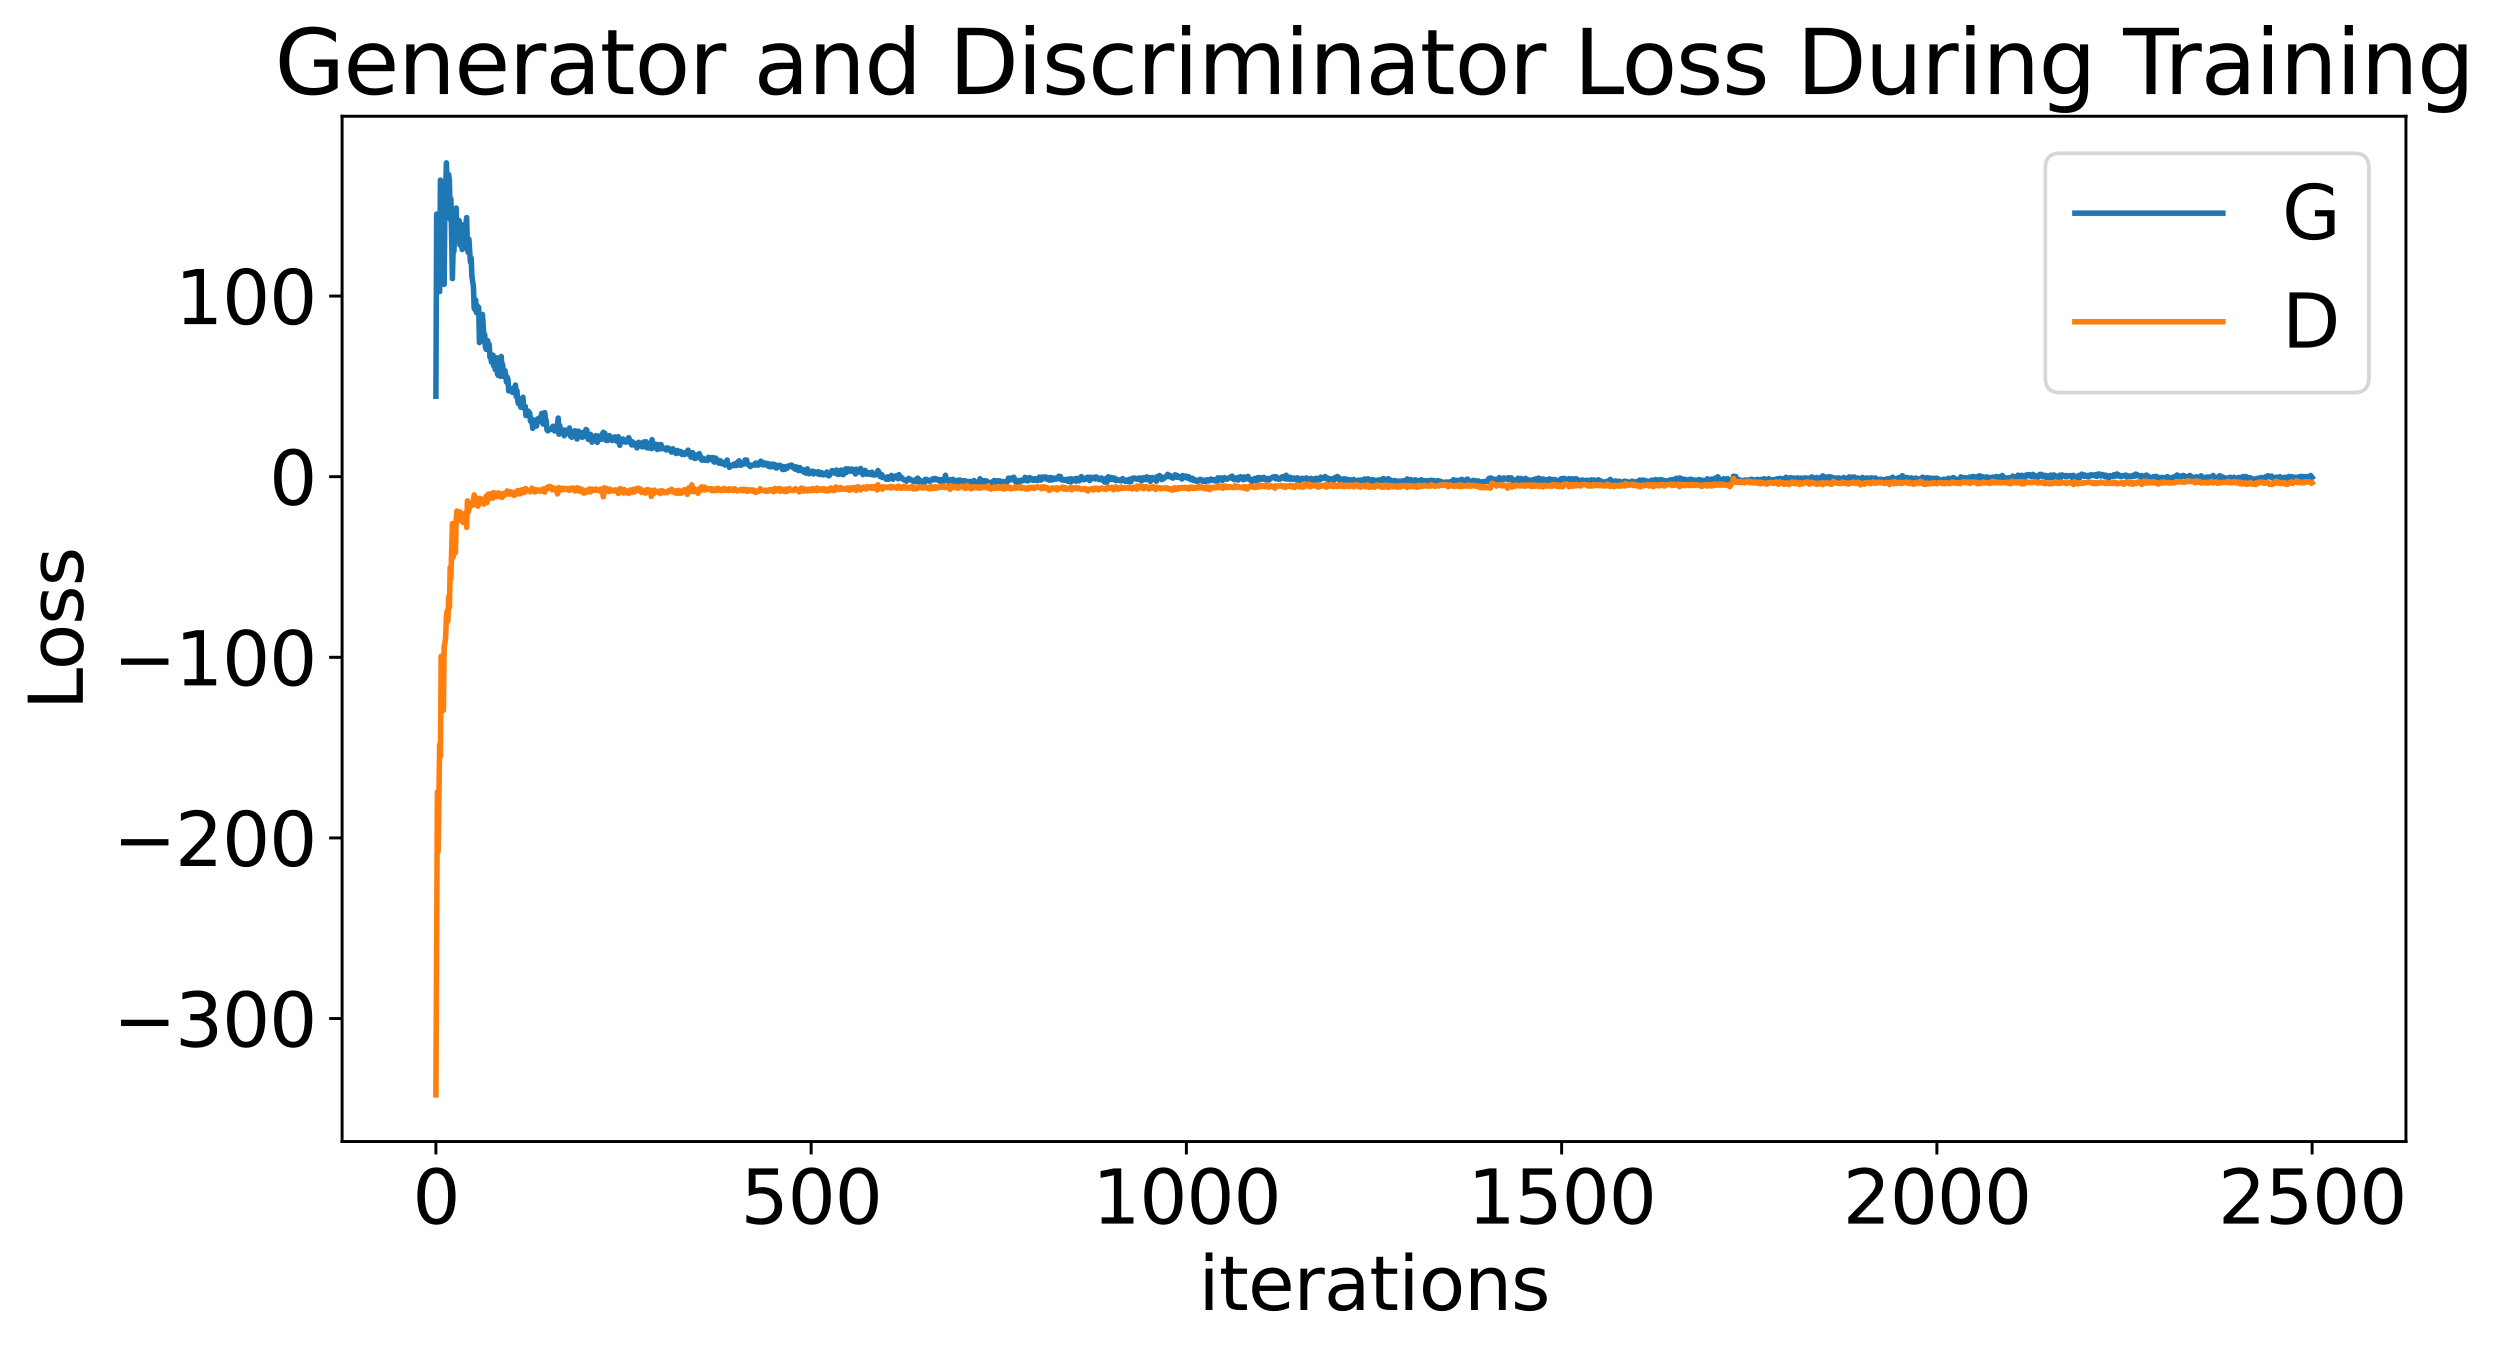 <?xml version="1.0" encoding="utf-8" standalone="no"?>
<!DOCTYPE svg PUBLIC "-//W3C//DTD SVG 1.1//EN"
  "http://www.w3.org/Graphics/SVG/1.1/DTD/svg11.dtd">
<svg xmlns:xlink="http://www.w3.org/1999/xlink" width="675.923pt" height="365.549pt" viewBox="0 0 675.923 365.549" xmlns="http://www.w3.org/2000/svg" version="1.1">
 <defs>
  <style type="text/css">*{stroke-linejoin: round; stroke-linecap: butt}</style>
 </defs>
 <g id="figure_1">
  <g id="patch_1">
   <path d="M 0 365.549 
L 675.923 365.549 
L 675.923 -0 
L 0 -0 
z
" style="fill: #ffffff"/>
  </g>
  <g id="axes_1">
   <g id="patch_2">
    <path d="M 92.491 308.636 
L 650.491 308.636 
L 650.491 31.436 
L 92.491 31.436 
z
" style="fill: #ffffff"/>
   </g>
   <g id="matplotlib.axis_1">
    <g id="xtick_1">
     <g id="line2d_1">
      <defs>
       <path id="m605f897b3a" d="M 0 0 
L 0 3.5 
" style="stroke: #000000; stroke-width: 0.8"/>
      </defs>
      <g>
       <use xlink:href="#m605f897b3a" x="117.854" y="308.636" style="stroke: #000000; stroke-width: 0.8"/>
      </g>
     </g>
     <g id="text_1">
      <!-- 0 -->
      <g transform="translate(111.492 330.833) scale(0.2 -0.2)">
       <defs>
        <path id="DejaVuSans-30" d="M 2034 4250 
Q 1547 4250 1301 3770 
Q 1056 3291 1056 2328 
Q 1056 1369 1301 889 
Q 1547 409 2034 409 
Q 2525 409 2770 889 
Q 3016 1369 3016 2328 
Q 3016 3291 2770 3770 
Q 2525 4250 2034 4250 
z
M 2034 4750 
Q 2819 4750 3233 4129 
Q 3647 3509 3647 2328 
Q 3647 1150 3233 529 
Q 2819 -91 2034 -91 
Q 1250 -91 836 529 
Q 422 1150 422 2328 
Q 422 3509 836 4129 
Q 1250 4750 2034 4750 
z
" transform="scale(0.016)"/>
       </defs>
       <use xlink:href="#DejaVuSans-30"/>
      </g>
     </g>
    </g>
    <g id="xtick_2">
     <g id="line2d_2">
      <g>
       <use xlink:href="#m605f897b3a" x="219.309" y="308.636" style="stroke: #000000; stroke-width: 0.8"/>
      </g>
     </g>
     <g id="text_2">
      <!-- 500 -->
      <g transform="translate(200.221 330.833) scale(0.2 -0.2)">
       <defs>
        <path id="DejaVuSans-35" d="M 691 4666 
L 3169 4666 
L 3169 4134 
L 1269 4134 
L 1269 2991 
Q 1406 3038 1543 3061 
Q 1681 3084 1819 3084 
Q 2600 3084 3056 2656 
Q 3513 2228 3513 1497 
Q 3513 744 3044 326 
Q 2575 -91 1722 -91 
Q 1428 -91 1123 -41 
Q 819 9 494 109 
L 494 744 
Q 775 591 1075 516 
Q 1375 441 1709 441 
Q 2250 441 2565 725 
Q 2881 1009 2881 1497 
Q 2881 1984 2565 2268 
Q 2250 2553 1709 2553 
Q 1456 2553 1204 2497 
Q 953 2441 691 2322 
L 691 4666 
z
" transform="scale(0.016)"/>
       </defs>
       <use xlink:href="#DejaVuSans-35"/>
       <use xlink:href="#DejaVuSans-30" x="63.623"/>
       <use xlink:href="#DejaVuSans-30" x="127.246"/>
      </g>
     </g>
    </g>
    <g id="xtick_3">
     <g id="line2d_3">
      <g>
       <use xlink:href="#m605f897b3a" x="320.763" y="308.636" style="stroke: #000000; stroke-width: 0.8"/>
      </g>
     </g>
     <g id="text_3">
      <!-- 1000 -->
      <g transform="translate(295.313 330.833) scale(0.2 -0.2)">
       <defs>
        <path id="DejaVuSans-31" d="M 794 531 
L 1825 531 
L 1825 4091 
L 703 3866 
L 703 4441 
L 1819 4666 
L 2450 4666 
L 2450 531 
L 3481 531 
L 3481 0 
L 794 0 
L 794 531 
z
" transform="scale(0.016)"/>
       </defs>
       <use xlink:href="#DejaVuSans-31"/>
       <use xlink:href="#DejaVuSans-30" x="63.623"/>
       <use xlink:href="#DejaVuSans-30" x="127.246"/>
       <use xlink:href="#DejaVuSans-30" x="190.869"/>
      </g>
     </g>
    </g>
    <g id="xtick_4">
     <g id="line2d_4">
      <g>
       <use xlink:href="#m605f897b3a" x="422.218" y="308.636" style="stroke: #000000; stroke-width: 0.8"/>
      </g>
     </g>
     <g id="text_4">
      <!-- 1500 -->
      <g transform="translate(396.768 330.833) scale(0.2 -0.2)">
       <use xlink:href="#DejaVuSans-31"/>
       <use xlink:href="#DejaVuSans-35" x="63.623"/>
       <use xlink:href="#DejaVuSans-30" x="127.246"/>
       <use xlink:href="#DejaVuSans-30" x="190.869"/>
      </g>
     </g>
    </g>
    <g id="xtick_5">
     <g id="line2d_5">
      <g>
       <use xlink:href="#m605f897b3a" x="523.672" y="308.636" style="stroke: #000000; stroke-width: 0.8"/>
      </g>
     </g>
     <g id="text_5">
      <!-- 2000 -->
      <g transform="translate(498.222 330.833) scale(0.2 -0.2)">
       <defs>
        <path id="DejaVuSans-32" d="M 1228 531 
L 3431 531 
L 3431 0 
L 469 0 
L 469 531 
Q 828 903 1448 1529 
Q 2069 2156 2228 2338 
Q 2531 2678 2651 2914 
Q 2772 3150 2772 3378 
Q 2772 3750 2511 3984 
Q 2250 4219 1831 4219 
Q 1534 4219 1204 4116 
Q 875 4013 500 3803 
L 500 4441 
Q 881 4594 1212 4672 
Q 1544 4750 1819 4750 
Q 2544 4750 2975 4387 
Q 3406 4025 3406 3419 
Q 3406 3131 3298 2873 
Q 3191 2616 2906 2266 
Q 2828 2175 2409 1742 
Q 1991 1309 1228 531 
z
" transform="scale(0.016)"/>
       </defs>
       <use xlink:href="#DejaVuSans-32"/>
       <use xlink:href="#DejaVuSans-30" x="63.623"/>
       <use xlink:href="#DejaVuSans-30" x="127.246"/>
       <use xlink:href="#DejaVuSans-30" x="190.869"/>
      </g>
     </g>
    </g>
    <g id="xtick_6">
     <g id="line2d_6">
      <g>
       <use xlink:href="#m605f897b3a" x="625.127" y="308.636" style="stroke: #000000; stroke-width: 0.8"/>
      </g>
     </g>
     <g id="text_6">
      <!-- 2500 -->
      <g transform="translate(599.677 330.833) scale(0.2 -0.2)">
       <use xlink:href="#DejaVuSans-32"/>
       <use xlink:href="#DejaVuSans-35" x="63.623"/>
       <use xlink:href="#DejaVuSans-30" x="127.246"/>
       <use xlink:href="#DejaVuSans-30" x="190.869"/>
      </g>
     </g>
    </g>
    <g id="text_7">
     <!-- iterations -->
     <g transform="translate(324.036 354.189) scale(0.2 -0.2)">
      <defs>
       <path id="DejaVuSans-69" d="M 603 3500 
L 1178 3500 
L 1178 0 
L 603 0 
L 603 3500 
z
M 603 4863 
L 1178 4863 
L 1178 4134 
L 603 4134 
L 603 4863 
z
" transform="scale(0.016)"/>
       <path id="DejaVuSans-74" d="M 1172 4494 
L 1172 3500 
L 2356 3500 
L 2356 3053 
L 1172 3053 
L 1172 1153 
Q 1172 725 1289 603 
Q 1406 481 1766 481 
L 2356 481 
L 2356 0 
L 1766 0 
Q 1100 0 847 248 
Q 594 497 594 1153 
L 594 3053 
L 172 3053 
L 172 3500 
L 594 3500 
L 594 4494 
L 1172 4494 
z
" transform="scale(0.016)"/>
       <path id="DejaVuSans-65" d="M 3597 1894 
L 3597 1613 
L 953 1613 
Q 991 1019 1311 708 
Q 1631 397 2203 397 
Q 2534 397 2845 478 
Q 3156 559 3463 722 
L 3463 178 
Q 3153 47 2828 -22 
Q 2503 -91 2169 -91 
Q 1331 -91 842 396 
Q 353 884 353 1716 
Q 353 2575 817 3079 
Q 1281 3584 2069 3584 
Q 2775 3584 3186 3129 
Q 3597 2675 3597 1894 
z
M 3022 2063 
Q 3016 2534 2758 2815 
Q 2500 3097 2075 3097 
Q 1594 3097 1305 2825 
Q 1016 2553 972 2059 
L 3022 2063 
z
" transform="scale(0.016)"/>
       <path id="DejaVuSans-72" d="M 2631 2963 
Q 2534 3019 2420 3045 
Q 2306 3072 2169 3072 
Q 1681 3072 1420 2755 
Q 1159 2438 1159 1844 
L 1159 0 
L 581 0 
L 581 3500 
L 1159 3500 
L 1159 2956 
Q 1341 3275 1631 3429 
Q 1922 3584 2338 3584 
Q 2397 3584 2469 3576 
Q 2541 3569 2628 3553 
L 2631 2963 
z
" transform="scale(0.016)"/>
       <path id="DejaVuSans-61" d="M 2194 1759 
Q 1497 1759 1228 1600 
Q 959 1441 959 1056 
Q 959 750 1161 570 
Q 1363 391 1709 391 
Q 2188 391 2477 730 
Q 2766 1069 2766 1631 
L 2766 1759 
L 2194 1759 
z
M 3341 1997 
L 3341 0 
L 2766 0 
L 2766 531 
Q 2569 213 2275 61 
Q 1981 -91 1556 -91 
Q 1019 -91 701 211 
Q 384 513 384 1019 
Q 384 1609 779 1909 
Q 1175 2209 1959 2209 
L 2766 2209 
L 2766 2266 
Q 2766 2663 2505 2880 
Q 2244 3097 1772 3097 
Q 1472 3097 1187 3025 
Q 903 2953 641 2809 
L 641 3341 
Q 956 3463 1253 3523 
Q 1550 3584 1831 3584 
Q 2591 3584 2966 3190 
Q 3341 2797 3341 1997 
z
" transform="scale(0.016)"/>
       <path id="DejaVuSans-6f" d="M 1959 3097 
Q 1497 3097 1228 2736 
Q 959 2375 959 1747 
Q 959 1119 1226 758 
Q 1494 397 1959 397 
Q 2419 397 2687 759 
Q 2956 1122 2956 1747 
Q 2956 2369 2687 2733 
Q 2419 3097 1959 3097 
z
M 1959 3584 
Q 2709 3584 3137 3096 
Q 3566 2609 3566 1747 
Q 3566 888 3137 398 
Q 2709 -91 1959 -91 
Q 1206 -91 779 398 
Q 353 888 353 1747 
Q 353 2609 779 3096 
Q 1206 3584 1959 3584 
z
" transform="scale(0.016)"/>
       <path id="DejaVuSans-6e" d="M 3513 2113 
L 3513 0 
L 2938 0 
L 2938 2094 
Q 2938 2591 2744 2837 
Q 2550 3084 2163 3084 
Q 1697 3084 1428 2787 
Q 1159 2491 1159 1978 
L 1159 0 
L 581 0 
L 581 3500 
L 1159 3500 
L 1159 2956 
Q 1366 3272 1645 3428 
Q 1925 3584 2291 3584 
Q 2894 3584 3203 3211 
Q 3513 2838 3513 2113 
z
" transform="scale(0.016)"/>
       <path id="DejaVuSans-73" d="M 2834 3397 
L 2834 2853 
Q 2591 2978 2328 3040 
Q 2066 3103 1784 3103 
Q 1356 3103 1142 2972 
Q 928 2841 928 2578 
Q 928 2378 1081 2264 
Q 1234 2150 1697 2047 
L 1894 2003 
Q 2506 1872 2764 1633 
Q 3022 1394 3022 966 
Q 3022 478 2636 193 
Q 2250 -91 1575 -91 
Q 1294 -91 989 -36 
Q 684 19 347 128 
L 347 722 
Q 666 556 975 473 
Q 1284 391 1588 391 
Q 1994 391 2212 530 
Q 2431 669 2431 922 
Q 2431 1156 2273 1281 
Q 2116 1406 1581 1522 
L 1381 1569 
Q 847 1681 609 1914 
Q 372 2147 372 2553 
Q 372 3047 722 3315 
Q 1072 3584 1716 3584 
Q 2034 3584 2315 3537 
Q 2597 3491 2834 3397 
z
" transform="scale(0.016)"/>
      </defs>
      <use xlink:href="#DejaVuSans-69"/>
      <use xlink:href="#DejaVuSans-74" x="27.783"/>
      <use xlink:href="#DejaVuSans-65" x="66.992"/>
      <use xlink:href="#DejaVuSans-72" x="128.516"/>
      <use xlink:href="#DejaVuSans-61" x="169.629"/>
      <use xlink:href="#DejaVuSans-74" x="230.908"/>
      <use xlink:href="#DejaVuSans-69" x="270.117"/>
      <use xlink:href="#DejaVuSans-6f" x="297.9"/>
      <use xlink:href="#DejaVuSans-6e" x="359.082"/>
      <use xlink:href="#DejaVuSans-73" x="422.461"/>
     </g>
    </g>
   </g>
   <g id="matplotlib.axis_2">
    <g id="ytick_1">
     <g id="line2d_7">
      <defs>
       <path id="mb7319516e1" d="M 0 0 
L -3.5 0 
" style="stroke: #000000; stroke-width: 0.8"/>
      </defs>
      <g>
       <use xlink:href="#mb7319516e1" x="92.491" y="275.384" style="stroke: #000000; stroke-width: 0.8"/>
      </g>
     </g>
     <g id="text_8">
      <!-- −300 -->
      <g transform="translate(30.556 282.982) scale(0.2 -0.2)">
       <defs>
        <path id="DejaVuSans-2212" d="M 678 2272 
L 4684 2272 
L 4684 1741 
L 678 1741 
L 678 2272 
z
" transform="scale(0.016)"/>
        <path id="DejaVuSans-33" d="M 2597 2516 
Q 3050 2419 3304 2112 
Q 3559 1806 3559 1356 
Q 3559 666 3084 287 
Q 2609 -91 1734 -91 
Q 1441 -91 1130 -33 
Q 819 25 488 141 
L 488 750 
Q 750 597 1062 519 
Q 1375 441 1716 441 
Q 2309 441 2620 675 
Q 2931 909 2931 1356 
Q 2931 1769 2642 2001 
Q 2353 2234 1838 2234 
L 1294 2234 
L 1294 2753 
L 1863 2753 
Q 2328 2753 2575 2939 
Q 2822 3125 2822 3475 
Q 2822 3834 2567 4026 
Q 2313 4219 1838 4219 
Q 1578 4219 1281 4162 
Q 984 4106 628 3988 
L 628 4550 
Q 988 4650 1302 4700 
Q 1616 4750 1894 4750 
Q 2613 4750 3031 4423 
Q 3450 4097 3450 3541 
Q 3450 3153 3228 2886 
Q 3006 2619 2597 2516 
z
" transform="scale(0.016)"/>
       </defs>
       <use xlink:href="#DejaVuSans-2212"/>
       <use xlink:href="#DejaVuSans-33" x="83.789"/>
       <use xlink:href="#DejaVuSans-30" x="147.412"/>
       <use xlink:href="#DejaVuSans-30" x="211.035"/>
      </g>
     </g>
    </g>
    <g id="ytick_2">
     <g id="line2d_8">
      <g>
       <use xlink:href="#mb7319516e1" x="92.491" y="226.549" style="stroke: #000000; stroke-width: 0.8"/>
      </g>
     </g>
     <g id="text_9">
      <!-- −200 -->
      <g transform="translate(30.556 234.147) scale(0.2 -0.2)">
       <use xlink:href="#DejaVuSans-2212"/>
       <use xlink:href="#DejaVuSans-32" x="83.789"/>
       <use xlink:href="#DejaVuSans-30" x="147.412"/>
       <use xlink:href="#DejaVuSans-30" x="211.035"/>
      </g>
     </g>
    </g>
    <g id="ytick_3">
     <g id="line2d_9">
      <g>
       <use xlink:href="#mb7319516e1" x="92.491" y="177.714" style="stroke: #000000; stroke-width: 0.8"/>
      </g>
     </g>
     <g id="text_10">
      <!-- −100 -->
      <g transform="translate(30.556 185.312) scale(0.2 -0.2)">
       <use xlink:href="#DejaVuSans-2212"/>
       <use xlink:href="#DejaVuSans-31" x="83.789"/>
       <use xlink:href="#DejaVuSans-30" x="147.412"/>
       <use xlink:href="#DejaVuSans-30" x="211.035"/>
      </g>
     </g>
    </g>
    <g id="ytick_4">
     <g id="line2d_10">
      <g>
       <use xlink:href="#mb7319516e1" x="92.491" y="128.879" style="stroke: #000000; stroke-width: 0.8"/>
      </g>
     </g>
     <g id="text_11">
      <!-- 0 -->
      <g transform="translate(72.766 136.477) scale(0.2 -0.2)">
       <use xlink:href="#DejaVuSans-30"/>
      </g>
     </g>
    </g>
    <g id="ytick_5">
     <g id="line2d_11">
      <g>
       <use xlink:href="#mb7319516e1" x="92.491" y="80.044" style="stroke: #000000; stroke-width: 0.8"/>
      </g>
     </g>
     <g id="text_12">
      <!-- 100 -->
      <g transform="translate(47.316 87.642) scale(0.2 -0.2)">
       <use xlink:href="#DejaVuSans-31"/>
       <use xlink:href="#DejaVuSans-30" x="63.623"/>
       <use xlink:href="#DejaVuSans-30" x="127.246"/>
      </g>
     </g>
    </g>
    <g id="text_13">
     <!-- Loss -->
     <g transform="translate(22.397 191.971) rotate(-90) scale(0.2 -0.2)">
      <defs>
       <path id="DejaVuSans-4c" d="M 628 4666 
L 1259 4666 
L 1259 531 
L 3531 531 
L 3531 0 
L 628 0 
L 628 4666 
z
" transform="scale(0.016)"/>
      </defs>
      <use xlink:href="#DejaVuSans-4c"/>
      <use xlink:href="#DejaVuSans-6f" x="53.963"/>
      <use xlink:href="#DejaVuSans-73" x="115.145"/>
      <use xlink:href="#DejaVuSans-73" x="167.244"/>
     </g>
    </g>
   </g>
   <g id="line2d_12">
    <path d="M 117.854 107.144 
L 118.057 57.898 
L 118.26 62.589 
L 118.463 71.838 
L 118.666 72.058 
L 118.869 78.836 
L 119.072 48.7 
L 119.275 69.152 
L 119.478 52.93 
L 119.68 66.097 
L 119.883 66.553 
L 120.086 76.877 
L 120.289 55.497 
L 120.492 51.116 
L 120.695 44.036 
L 120.898 51.052 
L 121.101 50.556 
L 121.304 47.22 
L 121.507 48.867 
L 121.71 59.288 
L 121.912 53.815 
L 122.318 75.334 
L 122.521 66.979 
L 122.724 67.998 
L 123.13 56.908 
L 123.333 56.254 
L 123.536 62.684 
L 123.739 62.834 
L 123.942 61.865 
L 124.144 59.659 
L 124.347 66.22 
L 124.753 63.602 
L 124.956 67.449 
L 125.159 60.971 
L 125.362 60.752 
L 125.565 63.604 
L 126.174 58.814 
L 126.376 67.023 
L 126.579 68.229 
L 126.782 64.692 
L 127.188 70.902 
L 127.391 69.796 
L 127.594 74.729 
L 128 77.424 
L 128.203 83.332 
L 128.406 83.697 
L 128.608 81.139 
L 128.811 84.504 
L 129.014 82.654 
L 129.217 83.971 
L 129.42 83.117 
L 129.623 92.63 
L 129.826 90.33 
L 130.029 92.276 
L 130.232 90.397 
L 130.435 85.023 
L 130.84 91.155 
L 131.043 90.441 
L 131.246 93.864 
L 131.449 94.437 
L 131.652 92.706 
L 131.855 92.096 
L 132.058 93.933 
L 132.261 93.13 
L 132.464 96.577 
L 132.667 96.222 
L 132.87 97.916 
L 133.275 96.027 
L 133.478 98.866 
L 133.681 98.463 
L 133.884 99.901 
L 134.29 96.745 
L 134.493 101.116 
L 134.696 101.463 
L 134.899 99.408 
L 135.102 99.079 
L 135.304 101.749 
L 135.507 96.374 
L 135.71 98.878 
L 135.913 98.642 
L 136.116 101.755 
L 136.319 100.499 
L 136.522 100.197 
L 136.725 101.359 
L 136.928 103.278 
L 137.131 101.969 
L 137.334 102.624 
L 137.536 105.688 
L 137.739 105.592 
L 137.942 105.223 
L 138.145 105.443 
L 138.348 105.435 
L 138.551 106.081 
L 138.754 104.934 
L 139.16 105.439 
L 139.363 104.112 
L 139.566 107.187 
L 139.768 105.624 
L 139.971 108.334 
L 140.174 109.121 
L 140.377 108.514 
L 140.58 108.622 
L 140.783 110.089 
L 140.986 107.8 
L 141.189 110.201 
L 141.392 107.412 
L 141.595 110.289 
L 141.798 110.332 
L 142 109.868 
L 142.203 112.364 
L 142.406 111.385 
L 142.609 112.31 
L 142.812 111.154 
L 143.015 111.987 
L 143.218 111.672 
L 143.421 113.863 
L 143.624 113.192 
L 143.827 114.015 
L 144.03 115.818 
L 144.232 115.191 
L 144.435 113.57 
L 144.638 114.282 
L 144.841 113.888 
L 145.044 115.181 
L 145.45 113.208 
L 145.653 113.577 
L 145.856 112.998 
L 146.059 113.869 
L 146.464 111.774 
L 146.667 114.315 
L 146.87 114.652 
L 147.073 113.951 
L 147.276 111.565 
L 147.479 113.268 
L 147.682 113.724 
L 147.885 116.218 
L 148.088 116.483 
L 148.899 116.004 
L 149.102 116.044 
L 149.508 115.237 
L 149.711 115.527 
L 149.914 116.5 
L 150.117 115.702 
L 150.32 115.514 
L 150.523 116.567 
L 150.928 113.034 
L 151.131 117.386 
L 151.334 115.03 
L 151.537 116.114 
L 151.943 116.686 
L 152.146 116.285 
L 152.349 116.383 
L 152.552 117.81 
L 152.755 116.248 
L 153.16 117.118 
L 153.363 116.979 
L 153.566 116.266 
L 153.769 116.829 
L 153.972 115.705 
L 154.175 117.849 
L 154.378 117.517 
L 154.581 118.218 
L 154.987 117.614 
L 155.19 117.926 
L 155.392 116.472 
L 155.595 116.634 
L 155.798 116.587 
L 156.001 118.687 
L 156.407 116.58 
L 156.61 116.951 
L 156.813 118.059 
L 157.219 116.999 
L 157.422 118.228 
L 157.624 118.162 
L 157.827 117.315 
L 158.03 117.584 
L 158.233 116.539 
L 158.436 116.131 
L 158.639 116.252 
L 159.045 118.78 
L 159.248 117.676 
L 159.451 117.951 
L 159.654 117.441 
L 160.059 119.556 
L 160.668 118.823 
L 160.871 118.798 
L 161.074 117.779 
L 161.48 119.614 
L 161.683 119.139 
L 161.886 117.891 
L 162.088 118.491 
L 162.494 118.426 
L 162.697 118.76 
L 162.9 117.305 
L 163.103 116.889 
L 163.306 118.019 
L 163.509 117.121 
L 163.712 117.852 
L 163.915 119.094 
L 164.118 118.677 
L 164.32 119.082 
L 164.523 118.623 
L 164.726 117.769 
L 165.132 118.825 
L 165.335 118.267 
L 165.538 119.092 
L 165.741 118.888 
L 165.944 118.195 
L 166.147 118.752 
L 166.35 118.149 
L 166.552 118.431 
L 166.755 119.302 
L 167.161 118.081 
L 167.567 120.399 
L 167.77 118.94 
L 167.973 119.59 
L 168.379 118.686 
L 168.582 119.38 
L 168.784 119.397 
L 168.987 119.043 
L 169.19 119.562 
L 169.799 118.547 
L 170.002 118.335 
L 170.408 119.719 
L 170.611 119.506 
L 170.814 120.306 
L 171.016 119.455 
L 171.219 119.947 
L 171.422 119.823 
L 171.625 120.358 
L 172.031 120.023 
L 172.234 121.097 
L 172.64 119.596 
L 172.843 119.661 
L 173.046 120.088 
L 173.248 119.862 
L 173.654 120.832 
L 173.857 119.818 
L 174.06 119.497 
L 174.263 120.018 
L 174.466 119.449 
L 174.669 119.439 
L 174.872 121.084 
L 175.075 120.897 
L 175.278 119.887 
L 175.48 121.116 
L 175.683 121.079 
L 175.886 120.582 
L 176.089 121.268 
L 176.292 118.883 
L 176.698 121.083 
L 176.901 120.035 
L 177.307 120.845 
L 177.51 120.158 
L 177.712 121.522 
L 178.118 121.102 
L 178.321 120.238 
L 178.524 121.339 
L 178.727 120.2 
L 178.93 121.283 
L 179.133 121.328 
L 179.336 121.091 
L 180.147 121.637 
L 180.35 121.078 
L 180.553 121.476 
L 180.756 121.201 
L 181.162 121.755 
L 181.568 122.243 
L 181.771 121.401 
L 181.974 121.359 
L 182.176 121.848 
L 182.582 122.28 
L 182.785 122.623 
L 182.988 122.336 
L 183.191 121.807 
L 183.394 122.501 
L 184.003 122.077 
L 184.206 122.28 
L 184.408 122.86 
L 184.814 122.666 
L 185.017 122.895 
L 185.22 122.339 
L 185.626 122.452 
L 186.032 121.708 
L 186.235 122.86 
L 186.438 122.668 
L 186.843 123.603 
L 187.249 122.383 
L 187.452 122.727 
L 187.655 123.602 
L 187.858 123.963 
L 188.061 123.736 
L 188.264 123.857 
L 188.467 122.995 
L 188.67 123.004 
L 188.872 123.311 
L 189.075 122.641 
L 189.684 124.337 
L 189.887 124.441 
L 190.09 123.901 
L 190.293 124.3 
L 190.496 124.293 
L 190.699 124.465 
L 191.104 124.244 
L 191.307 124.512 
L 191.51 123.638 
L 191.713 124.308 
L 192.119 124.128 
L 192.322 123.726 
L 192.728 123.724 
L 192.931 124.74 
L 193.134 124.95 
L 193.336 123.839 
L 193.539 123.885 
L 193.742 124.165 
L 193.945 124.699 
L 194.148 124.509 
L 194.351 125.245 
L 194.757 124.571 
L 194.96 125.132 
L 195.163 125.364 
L 195.568 125.051 
L 195.771 125.055 
L 195.974 125.719 
L 196.177 125.033 
L 196.38 125.357 
L 196.583 124.377 
L 196.786 125.585 
L 196.989 125.558 
L 197.192 126.362 
L 197.395 125.95 
L 197.598 126.09 
L 198.003 125.729 
L 198.206 125.722 
L 198.409 125.499 
L 198.612 125.889 
L 198.815 125.333 
L 199.018 125.287 
L 199.221 125.851 
L 199.424 124.967 
L 199.83 124.594 
L 200.032 125.561 
L 200.235 125.775 
L 200.438 125.728 
L 200.641 125.337 
L 200.844 125.302 
L 201.047 125.452 
L 201.453 124.365 
L 201.656 125.078 
L 201.859 124.379 
L 202.062 125.539 
L 202.264 125.435 
L 202.873 126.135 
L 203.076 125.767 
L 203.279 125.846 
L 203.888 125.635 
L 204.091 125.767 
L 204.294 125.192 
L 204.496 125.428 
L 204.699 125.35 
L 204.902 125.79 
L 205.105 125.161 
L 205.511 125.094 
L 205.714 124.689 
L 205.917 125.55 
L 206.12 124.967 
L 206.323 125.7 
L 206.526 125.229 
L 206.728 125.31 
L 206.931 125.213 
L 207.134 125.708 
L 207.337 125.588 
L 207.54 125.288 
L 207.743 126.055 
L 207.946 125.553 
L 208.149 125.544 
L 208.352 126.227 
L 208.555 125.488 
L 208.96 126.172 
L 209.163 125.514 
L 209.366 125.794 
L 209.569 125.659 
L 209.772 126.502 
L 209.975 126.526 
L 210.178 126.032 
L 210.381 126.09 
L 210.584 125.782 
L 210.787 125.779 
L 210.99 125.889 
L 211.598 126.962 
L 211.801 126.142 
L 212.207 126.915 
L 212.41 126.207 
L 212.816 126.591 
L 213.019 126.028 
L 213.424 126.178 
L 213.627 125.842 
L 213.83 125.926 
L 214.033 125.752 
L 214.236 126.262 
L 214.439 126.078 
L 214.642 126.604 
L 214.845 126.238 
L 215.048 126.862 
L 215.251 126.204 
L 215.454 126.376 
L 215.859 127.225 
L 216.265 126.415 
L 216.468 126.696 
L 216.671 127.224 
L 217.077 126.999 
L 217.28 127.609 
L 217.483 127.061 
L 217.686 127.279 
L 217.888 127.93 
L 218.091 127.682 
L 218.294 126.765 
L 218.497 127.21 
L 218.7 128.075 
L 218.903 127.984 
L 219.309 127.601 
L 219.512 127.585 
L 219.715 127.371 
L 219.918 128.155 
L 220.526 127.582 
L 221.135 128.135 
L 221.338 127.55 
L 221.541 128.18 
L 221.744 128.322 
L 221.947 128.221 
L 222.15 127.773 
L 222.352 128.274 
L 222.555 128.376 
L 223.164 128.273 
L 223.57 127.627 
L 223.773 127.882 
L 223.976 128.622 
L 224.179 128.624 
L 224.787 127.719 
L 224.99 127.226 
L 225.193 127.476 
L 225.396 127.336 
L 225.599 127.884 
L 226.005 128.029 
L 226.208 127.076 
L 226.411 127.339 
L 226.614 128.282 
L 226.816 128.207 
L 227.019 127.373 
L 227.222 127.572 
L 227.425 127.078 
L 227.831 128.311 
L 228.034 128.308 
L 228.44 127.581 
L 228.643 126.765 
L 228.846 127.734 
L 229.048 126.768 
L 229.251 126.897 
L 229.454 126.814 
L 229.657 127.304 
L 229.86 127.431 
L 230.063 126.938 
L 230.266 126.795 
L 230.469 127.407 
L 230.875 127.014 
L 231.078 127.122 
L 231.28 128.153 
L 231.483 126.858 
L 231.686 127.826 
L 231.889 127.222 
L 232.092 127.428 
L 232.295 126.995 
L 232.498 127.659 
L 232.701 126.673 
L 232.904 127.574 
L 233.107 127.432 
L 233.31 128.323 
L 233.512 128.007 
L 233.715 127.952 
L 233.918 127.181 
L 234.121 128.106 
L 234.324 127.73 
L 234.527 128.242 
L 234.73 128.175 
L 234.933 127.806 
L 235.136 128.142 
L 235.339 128.107 
L 235.542 128.313 
L 235.744 127.662 
L 236.15 128.424 
L 236.353 128.113 
L 236.556 128.424 
L 236.962 128.212 
L 237.165 128.25 
L 237.368 127.226 
L 237.571 127.539 
L 237.774 128.461 
L 237.976 128.842 
L 238.179 128.382 
L 238.382 128.311 
L 238.585 129.099 
L 238.991 128.93 
L 239.397 129.346 
L 239.6 129.571 
L 240.006 128.924 
L 240.208 129.617 
L 240.614 128.979 
L 240.817 129.157 
L 241.02 128.54 
L 241.426 129.569 
L 241.629 128.962 
L 241.832 128.878 
L 242.035 129.052 
L 242.238 128.657 
L 242.44 128.694 
L 242.643 129.237 
L 242.846 129.44 
L 243.049 128.315 
L 243.252 129.085 
L 243.455 129.259 
L 243.658 129.021 
L 244.267 129.654 
L 244.47 129.76 
L 244.672 129.737 
L 245.078 130.095 
L 245.687 129.332 
L 245.89 129.546 
L 246.093 129.575 
L 246.296 129.788 
L 246.499 129.783 
L 246.904 130.133 
L 247.31 129.864 
L 247.513 130.227 
L 247.716 129.522 
L 247.919 129.92 
L 248.122 129.267 
L 248.325 130.363 
L 248.528 129.672 
L 248.731 130.1 
L 248.934 130.124 
L 249.136 130.386 
L 249.339 130.077 
L 249.542 130.469 
L 249.745 130.247 
L 249.948 130.503 
L 250.151 129.623 
L 250.354 130.044 
L 250.557 129.638 
L 250.76 129.852 
L 250.963 129.821 
L 251.166 130.095 
L 251.368 129.916 
L 251.571 130.056 
L 252.18 129.463 
L 252.383 129.723 
L 252.586 129.679 
L 252.789 129.345 
L 252.992 129.698 
L 253.195 129.557 
L 253.398 129.591 
L 253.803 129.945 
L 254.006 129.664 
L 254.209 130.115 
L 254.412 129.911 
L 254.615 130.04 
L 254.818 129.634 
L 255.021 130.248 
L 255.224 129.693 
L 255.427 129.575 
L 255.63 128.502 
L 255.832 129.834 
L 256.035 129.795 
L 256.644 130.26 
L 256.847 129.709 
L 257.05 130.614 
L 257.253 129.823 
L 257.456 130.118 
L 257.659 129.589 
L 257.862 130.486 
L 258.064 129.887 
L 258.673 130.319 
L 258.876 129.869 
L 259.079 130.428 
L 259.485 129.778 
L 259.688 130.07 
L 259.891 129.903 
L 260.094 130.419 
L 260.296 130.242 
L 260.499 130.276 
L 260.702 130.006 
L 260.905 129.965 
L 261.514 130.486 
L 261.717 130.163 
L 262.123 130.736 
L 262.326 130.176 
L 262.731 130.229 
L 262.934 130.476 
L 263.137 130.424 
L 263.34 129.925 
L 263.746 130.364 
L 264.152 130.356 
L 264.355 130.74 
L 264.558 130.695 
L 264.76 130.334 
L 264.963 129.444 
L 265.572 130.348 
L 265.775 130.021 
L 265.978 129.961 
L 266.181 130.083 
L 266.384 130.398 
L 266.587 129.983 
L 266.79 130.562 
L 266.992 130.213 
L 267.195 130.605 
L 267.398 131.294 
L 267.601 130.741 
L 267.804 130.589 
L 268.007 130.823 
L 268.21 130.283 
L 268.413 130.687 
L 268.616 130.504 
L 268.819 129.905 
L 269.022 130.647 
L 269.427 129.985 
L 269.63 129.977 
L 269.833 130.224 
L 270.036 130.193 
L 270.239 129.998 
L 270.645 130.397 
L 271.051 130.168 
L 271.456 130.305 
L 271.659 130.505 
L 271.862 130.182 
L 272.065 130.489 
L 272.471 130.092 
L 272.674 129.265 
L 272.877 129.368 
L 273.08 129.749 
L 273.283 129.728 
L 273.486 129.272 
L 273.688 129.346 
L 273.891 129.595 
L 274.094 129.032 
L 274.5 130.164 
L 274.703 130.016 
L 274.906 130.398 
L 275.109 130.497 
L 275.312 130.284 
L 275.515 129.896 
L 275.718 129.952 
L 275.92 130.229 
L 276.123 129.924 
L 276.326 129.946 
L 276.529 129.703 
L 276.732 129.929 
L 276.935 129.875 
L 277.138 129.066 
L 277.341 129.61 
L 277.544 129.641 
L 277.747 130.025 
L 277.95 129.283 
L 278.152 129.888 
L 278.355 129.134 
L 278.558 129.594 
L 278.761 129.31 
L 278.964 129.619 
L 279.37 129.876 
L 279.776 129.414 
L 279.979 129.847 
L 280.182 129.839 
L 280.384 129.533 
L 280.587 129.929 
L 280.79 129.814 
L 280.993 129.002 
L 281.399 129.803 
L 281.602 129.036 
L 281.805 129.567 
L 282.008 128.964 
L 282.211 129.21 
L 282.414 129.202 
L 282.616 128.939 
L 282.819 128.993 
L 283.022 129.552 
L 283.225 129.595 
L 283.428 129.5 
L 283.631 129.813 
L 283.834 129.091 
L 284.24 129.78 
L 284.443 129.193 
L 284.646 129.568 
L 284.848 129.664 
L 285.051 129.338 
L 285.254 129.403 
L 285.457 129.269 
L 285.66 129.506 
L 286.066 129.272 
L 286.269 128.771 
L 286.472 129.283 
L 286.675 128.818 
L 286.878 129.649 
L 287.283 129.777 
L 287.486 129.828 
L 287.689 129.643 
L 287.892 129.849 
L 288.095 129.708 
L 288.298 129.771 
L 288.501 129.565 
L 288.704 130.119 
L 288.907 130.013 
L 289.11 129.505 
L 289.515 130.334 
L 289.718 129.458 
L 289.921 129.94 
L 290.124 129.909 
L 290.327 129.673 
L 290.53 129.825 
L 290.733 129.425 
L 290.936 130.087 
L 291.139 129.327 
L 291.342 129.395 
L 291.747 130.025 
L 291.95 129.458 
L 292.153 129.465 
L 292.356 128.856 
L 292.762 129.676 
L 292.965 129.273 
L 293.168 129.699 
L 293.776 129.276 
L 293.979 129.06 
L 294.182 129.019 
L 294.588 129.919 
L 294.791 129.743 
L 294.994 129.039 
L 295.197 129.41 
L 295.4 129.372 
L 295.603 129.181 
L 295.806 129.178 
L 296.008 129.014 
L 296.211 129.493 
L 296.414 128.963 
L 296.617 129.275 
L 297.023 129.294 
L 297.226 129.699 
L 297.429 129.334 
L 297.632 129.365 
L 297.835 129.227 
L 298.24 129.937 
L 298.443 129.695 
L 298.646 130.339 
L 298.849 130.203 
L 299.052 129.357 
L 299.255 130.455 
L 299.661 128.906 
L 299.864 129.543 
L 300.067 129.14 
L 300.27 129.622 
L 300.472 129.102 
L 300.675 129.625 
L 300.878 129.298 
L 301.081 129.666 
L 301.284 129.234 
L 301.69 129.929 
L 302.096 129.624 
L 302.502 129.902 
L 302.704 129.783 
L 303.11 130.01 
L 303.516 129.398 
L 303.719 129.898 
L 304.125 129.8 
L 304.328 130.197 
L 304.531 129.902 
L 304.734 130.106 
L 304.936 129.725 
L 305.342 130.254 
L 305.545 129.517 
L 305.748 130.249 
L 305.951 129.544 
L 306.154 129.597 
L 306.357 129.27 
L 306.763 129.249 
L 307.168 129.526 
L 307.574 129.564 
L 307.777 129.311 
L 308.183 129.2 
L 308.386 129.415 
L 308.589 130.05 
L 308.995 129.578 
L 309.198 129.14 
L 309.4 129.623 
L 309.603 129.334 
L 309.806 129.695 
L 310.009 128.93 
L 310.415 129.341 
L 310.618 129.405 
L 310.821 129.137 
L 311.024 130.16 
L 311.227 129.431 
L 311.43 129.717 
L 311.632 129.12 
L 311.835 129.539 
L 312.241 129.266 
L 312.444 129.493 
L 312.647 130.105 
L 312.85 128.874 
L 313.256 129.196 
L 313.459 128.567 
L 313.662 129.01 
L 313.864 128.841 
L 314.067 129.667 
L 314.27 129.076 
L 314.473 129.47 
L 314.676 129.376 
L 314.879 129.002 
L 315.082 129.032 
L 315.488 128.839 
L 315.691 128.246 
L 315.894 128.814 
L 316.096 128.827 
L 316.299 128.567 
L 316.705 129.098 
L 316.908 128.994 
L 317.111 129.273 
L 317.314 128.839 
L 317.517 128.999 
L 317.72 128.378 
L 317.923 128.44 
L 318.126 129.01 
L 318.328 128.581 
L 318.531 129.051 
L 318.734 128.846 
L 318.937 129.087 
L 319.343 129.157 
L 319.546 129.511 
L 319.749 128.576 
L 320.155 128.76 
L 320.358 129.086 
L 320.763 128.731 
L 321.169 129.324 
L 321.372 128.882 
L 321.575 129.2 
L 321.778 129.261 
L 321.981 129.715 
L 322.184 129.606 
L 322.387 129.302 
L 322.59 129.802 
L 322.792 129.95 
L 322.995 129.7 
L 323.198 129.874 
L 323.401 129.8 
L 323.604 130.122 
L 323.807 130.1 
L 324.213 129.716 
L 324.619 129.595 
L 325.024 130.037 
L 325.227 130.102 
L 325.43 129.877 
L 325.633 129.822 
L 325.836 130.242 
L 326.039 129.83 
L 326.445 129.707 
L 326.648 130.057 
L 327.054 129.658 
L 327.256 129.922 
L 327.459 129.512 
L 327.662 129.8 
L 328.068 129.697 
L 328.271 129.698 
L 328.474 130.047 
L 328.677 129.714 
L 328.88 129.811 
L 329.083 130.064 
L 329.286 129.193 
L 329.488 129.725 
L 329.691 129.657 
L 329.894 129.248 
L 330.097 129.568 
L 330.3 129.22 
L 330.503 129.909 
L 330.706 129.258 
L 330.909 129.275 
L 331.112 129.128 
L 331.315 129.496 
L 331.518 129.474 
L 331.72 129.576 
L 332.735 128.939 
L 332.938 129.004 
L 333.141 128.737 
L 333.344 129.502 
L 333.547 129.273 
L 333.75 129.694 
L 334.155 129.298 
L 334.358 129.58 
L 334.561 129.122 
L 334.764 129.784 
L 334.967 129.3 
L 335.17 129.314 
L 335.373 128.891 
L 335.576 129.019 
L 335.779 129.439 
L 335.982 129.238 
L 336.184 129.727 
L 336.387 128.955 
L 336.59 129.386 
L 336.793 129.172 
L 336.996 129.462 
L 337.402 128.808 
L 337.605 129.434 
L 337.808 129.658 
L 338.011 129.521 
L 338.214 129.65 
L 338.416 130.222 
L 338.822 129.945 
L 339.228 129.363 
L 339.431 129.733 
L 339.634 129.706 
L 339.837 130.182 
L 340.04 129.13 
L 340.243 129.499 
L 340.648 129.124 
L 340.851 129.637 
L 341.054 129.442 
L 341.257 129.511 
L 341.663 129.059 
L 341.866 129.609 
L 342.272 129.498 
L 342.475 129.798 
L 342.678 129.384 
L 342.88 129.356 
L 343.083 129.781 
L 343.692 129.271 
L 344.098 128.99 
L 344.504 129.063 
L 344.707 128.854 
L 344.91 129.447 
L 345.112 128.936 
L 345.315 129.123 
L 345.518 129.497 
L 345.721 129.571 
L 345.924 129.448 
L 346.127 129.525 
L 346.33 129.226 
L 346.533 129.211 
L 346.736 128.875 
L 347.142 128.953 
L 347.344 129.463 
L 347.75 128.496 
L 347.953 129.54 
L 348.359 128.992 
L 348.562 129.523 
L 348.765 129.607 
L 348.968 129.064 
L 349.374 129.514 
L 349.576 129.58 
L 349.779 129.492 
L 349.982 129.262 
L 350.185 129.511 
L 350.388 129.446 
L 350.591 129.803 
L 350.794 129.185 
L 350.997 129.379 
L 351.2 129.356 
L 351.403 129.889 
L 351.808 129.385 
L 352.214 129.337 
L 352.417 129.623 
L 352.62 129.36 
L 352.823 129.582 
L 353.026 129.512 
L 353.229 129.219 
L 353.432 129.683 
L 353.635 129.576 
L 353.838 129.732 
L 354.04 129.452 
L 354.243 129.573 
L 354.446 129.344 
L 354.852 129.837 
L 355.055 129.896 
L 355.461 129.397 
L 355.664 129.841 
L 355.867 129.315 
L 356.07 129.48 
L 356.272 129.788 
L 356.475 129.379 
L 356.678 129.465 
L 356.881 129.73 
L 357.084 129.02 
L 357.49 129.238 
L 357.693 129.305 
L 357.896 129.14 
L 358.099 129.28 
L 358.302 128.852 
L 358.504 129.392 
L 358.707 129.306 
L 358.91 129.433 
L 359.113 129.292 
L 359.316 129.882 
L 359.722 129.443 
L 359.925 129.71 
L 360.331 129.48 
L 360.534 129.938 
L 360.736 129.64 
L 360.939 129.129 
L 361.142 129.436 
L 361.345 129.312 
L 361.548 128.821 
L 361.751 129.516 
L 361.954 129.08 
L 362.157 129.726 
L 362.36 129.961 
L 362.563 129.695 
L 362.766 129.865 
L 363.171 129.468 
L 363.374 129.836 
L 363.577 129.452 
L 364.186 129.868 
L 364.389 129.625 
L 364.592 130.04 
L 364.998 130.173 
L 365.2 129.724 
L 365.403 129.866 
L 365.606 130.189 
L 365.809 129.741 
L 366.012 129.63 
L 366.215 130.438 
L 366.621 129.984 
L 366.824 130.25 
L 367.23 129.815 
L 367.635 129.998 
L 367.838 129.801 
L 368.041 129.998 
L 368.244 129.817 
L 368.447 129.829 
L 368.65 129.968 
L 368.853 129.531 
L 369.056 129.761 
L 369.259 129.557 
L 369.664 130.706 
L 369.867 129.45 
L 370.07 129.926 
L 370.273 129.677 
L 370.476 129.984 
L 370.679 129.713 
L 370.882 130.189 
L 371.085 130.128 
L 371.288 129.718 
L 371.491 129.963 
L 371.694 129.995 
L 371.896 129.875 
L 372.099 129.925 
L 372.302 130.364 
L 372.708 129.751 
L 372.911 129.893 
L 373.317 129.749 
L 373.52 129.946 
L 373.723 129.839 
L 373.926 129.419 
L 374.128 129.424 
L 374.331 130.136 
L 374.534 129.76 
L 374.737 130.017 
L 374.94 129.576 
L 375.143 129.969 
L 375.346 129.44 
L 375.752 130.1 
L 375.955 129.791 
L 376.158 129.967 
L 376.36 129.945 
L 376.766 130.353 
L 377.172 129.895 
L 377.375 130.272 
L 377.578 130.36 
L 377.781 130.291 
L 377.984 130.449 
L 378.187 130.069 
L 378.592 130.289 
L 378.795 130.071 
L 378.998 130.243 
L 379.201 130.058 
L 379.404 130.358 
L 379.607 129.982 
L 380.013 130.052 
L 380.419 129.5 
L 380.622 130.502 
L 381.027 129.77 
L 381.433 129.655 
L 381.636 129.877 
L 382.042 130.057 
L 382.245 129.903 
L 382.448 129.989 
L 382.651 129.723 
L 382.854 130.42 
L 383.056 130.168 
L 383.259 130.514 
L 383.462 129.932 
L 383.665 130.543 
L 383.868 130.324 
L 384.071 130.274 
L 384.274 129.717 
L 384.477 129.948 
L 384.883 129.908 
L 385.086 130.188 
L 385.491 130.01 
L 385.694 129.959 
L 385.897 130.129 
L 386.709 129.856 
L 386.912 129.953 
L 387.115 129.875 
L 387.318 130.239 
L 387.723 129.93 
L 388.332 130.517 
L 388.738 129.945 
L 388.941 130.249 
L 389.144 130.063 
L 389.55 130.152 
L 389.752 130.517 
L 390.158 130.375 
L 390.361 130.605 
L 390.564 130.48 
L 390.767 130.81 
L 390.97 130.311 
L 391.173 130.8 
L 391.376 130.85 
L 391.579 130.317 
L 391.984 130.517 
L 392.187 130.276 
L 392.39 130.292 
L 392.796 129.936 
L 392.999 129.705 
L 393.202 129.969 
L 393.405 129.9 
L 393.608 130.111 
L 393.811 129.865 
L 394.014 129.931 
L 394.216 130.139 
L 394.419 129.856 
L 394.622 129.904 
L 394.825 130.171 
L 395.231 129.593 
L 395.434 130.267 
L 395.637 129.907 
L 395.84 130.225 
L 396.043 129.841 
L 396.246 130.077 
L 396.448 130.14 
L 396.651 129.533 
L 396.854 129.581 
L 397.26 130.311 
L 397.463 130.399 
L 397.666 130.282 
L 397.869 130.462 
L 398.275 129.883 
L 398.478 130.291 
L 398.68 130.192 
L 398.883 129.954 
L 399.289 130.526 
L 399.695 130.024 
L 399.898 130.511 
L 400.304 130.575 
L 400.507 130.508 
L 400.71 130.247 
L 400.912 130.265 
L 401.115 130.478 
L 401.318 130.378 
L 401.521 130.138 
L 402.333 130.184 
L 402.536 129.372 
L 402.739 129.377 
L 402.942 129.239 
L 403.144 129.849 
L 403.347 129.321 
L 403.753 130.347 
L 403.956 129.742 
L 404.159 129.747 
L 404.362 129.569 
L 404.565 129.977 
L 404.768 129.58 
L 405.174 129.631 
L 405.376 129.125 
L 405.579 129.749 
L 405.782 129.353 
L 406.188 129.436 
L 406.391 129.646 
L 406.594 129.218 
L 406.797 129.46 
L 407 129.325 
L 407.203 129.508 
L 407.406 129.505 
L 407.608 129.651 
L 407.811 129.147 
L 408.014 129.414 
L 408.217 129.234 
L 408.42 129.621 
L 408.623 129.205 
L 408.826 129.964 
L 409.029 129.677 
L 409.232 129.994 
L 409.84 129.972 
L 410.043 129.643 
L 410.246 130.142 
L 410.449 129.29 
L 410.855 130.194 
L 411.261 129.371 
L 411.667 129.688 
L 411.87 130.315 
L 412.072 129.993 
L 412.275 129.973 
L 412.478 129.346 
L 412.681 129.827 
L 412.884 129.919 
L 413.087 129.736 
L 413.29 129.951 
L 413.493 129.775 
L 413.696 130.138 
L 414.102 129.993 
L 414.304 130.037 
L 414.507 129.677 
L 414.71 130.013 
L 414.913 129.968 
L 415.116 129.519 
L 415.319 129.443 
L 415.725 129.888 
L 415.928 129.247 
L 416.131 129.463 
L 416.334 129.423 
L 416.536 129.937 
L 416.942 129.92 
L 417.145 129.51 
L 417.348 130.007 
L 417.551 129.643 
L 418.16 130.196 
L 418.363 129.685 
L 418.768 129.977 
L 418.971 129.465 
L 419.174 129.737 
L 419.58 129.862 
L 419.783 129.664 
L 419.986 129.755 
L 420.189 130.041 
L 420.392 129.646 
L 420.595 129.957 
L 420.798 129.917 
L 421.203 130.125 
L 421.406 129.865 
L 421.609 130.002 
L 421.812 129.894 
L 422.015 129.493 
L 422.218 129.431 
L 422.421 129.667 
L 422.624 129.67 
L 422.827 129.328 
L 423.03 129.689 
L 423.232 129.688 
L 423.435 129.539 
L 423.638 129.77 
L 423.841 129.762 
L 424.044 129.99 
L 424.247 129.401 
L 424.45 129.864 
L 425.059 129.446 
L 425.464 130.071 
L 425.667 129.786 
L 425.87 129.699 
L 426.073 129.402 
L 426.276 129.998 
L 426.479 129.62 
L 427.088 130.186 
L 427.291 130.015 
L 427.494 130.136 
L 427.696 129.806 
L 427.899 129.773 
L 428.102 129.91 
L 428.305 130.361 
L 428.508 130.061 
L 428.711 130.029 
L 428.914 129.837 
L 429.32 130.139 
L 429.726 129.855 
L 429.928 129.902 
L 430.131 129.75 
L 430.334 130.05 
L 430.537 129.852 
L 430.943 129.751 
L 431.349 130.245 
L 431.552 130.327 
L 431.755 130.014 
L 431.958 129.993 
L 432.16 129.711 
L 432.363 130.504 
L 432.566 129.927 
L 432.769 130.503 
L 433.175 130.192 
L 433.378 130.301 
L 433.581 130.561 
L 433.784 130.328 
L 433.987 131.026 
L 434.392 130.142 
L 434.595 130.454 
L 434.798 130.367 
L 435.001 130.453 
L 435.204 129.757 
L 435.407 129.638 
L 435.61 129.867 
L 435.813 130.712 
L 436.016 130.722 
L 436.422 130.344 
L 436.624 130.458 
L 436.827 130.014 
L 437.03 130.337 
L 437.233 130.422 
L 437.436 130.219 
L 437.639 130.414 
L 437.842 130.101 
L 438.045 130.277 
L 438.451 130.898 
L 438.654 130.519 
L 438.856 130.754 
L 439.059 130.157 
L 439.262 130.084 
L 439.465 130.831 
L 439.871 130.213 
L 440.074 130.672 
L 440.277 130.327 
L 440.48 130.808 
L 440.886 130.393 
L 441.088 130.328 
L 441.291 130.072 
L 441.494 130.333 
L 441.697 130.251 
L 441.9 130.296 
L 442.103 130.785 
L 442.509 130.204 
L 442.915 130.18 
L 443.32 129.793 
L 443.726 130.543 
L 444.132 129.786 
L 444.538 130.284 
L 444.741 129.881 
L 444.944 129.92 
L 445.35 130.266 
L 445.755 130.118 
L 445.958 130.448 
L 446.161 130.284 
L 446.364 130.488 
L 446.567 129.823 
L 446.77 130.035 
L 446.973 129.94 
L 447.176 130.101 
L 447.379 130.118 
L 447.582 129.658 
L 447.784 129.975 
L 448.19 129.766 
L 448.393 130.01 
L 448.596 130.563 
L 448.799 130.35 
L 449.002 129.659 
L 449.205 130.13 
L 449.408 129.816 
L 449.611 129.804 
L 449.814 130.225 
L 450.016 130.22 
L 450.219 130.464 
L 450.422 129.991 
L 451.234 130.205 
L 451.437 129.784 
L 451.843 130.107 
L 452.046 129.663 
L 452.248 129.966 
L 452.451 129.647 
L 452.654 129.897 
L 452.857 129.527 
L 453.06 129.937 
L 453.263 129.306 
L 453.466 129.665 
L 453.872 129.729 
L 454.075 129.235 
L 454.278 129.257 
L 454.48 129.685 
L 454.683 129.447 
L 454.886 129.761 
L 455.292 129.581 
L 455.495 129.725 
L 455.698 129.623 
L 456.307 130.12 
L 456.51 130.086 
L 456.712 129.65 
L 456.915 130.002 
L 457.118 129.577 
L 457.321 129.594 
L 457.524 130.025 
L 457.93 130.191 
L 458.133 129.793 
L 458.336 130.337 
L 458.539 129.821 
L 458.742 130.081 
L 458.944 129.925 
L 459.147 130.041 
L 459.35 129.63 
L 459.553 129.699 
L 459.756 130.291 
L 459.959 130.265 
L 460.162 130.42 
L 460.365 129.847 
L 460.568 130.241 
L 460.771 129.972 
L 461.379 129.985 
L 461.582 129.441 
L 461.785 129.702 
L 461.988 129.753 
L 462.191 130.19 
L 462.394 129.658 
L 462.597 129.846 
L 462.8 129.507 
L 463.003 129.825 
L 463.206 129.688 
L 463.408 129.899 
L 463.611 129.315 
L 463.814 129.775 
L 464.017 129.402 
L 464.22 129.7 
L 464.423 128.912 
L 464.829 129.621 
L 465.032 129.641 
L 465.235 129.933 
L 465.438 129.934 
L 465.64 130.111 
L 465.843 129.544 
L 466.046 129.417 
L 466.249 129.795 
L 466.452 129.768 
L 466.655 130.137 
L 466.858 129.567 
L 467.061 129.407 
L 467.264 130.277 
L 467.467 129.925 
L 467.67 130.254 
L 467.872 130.05 
L 468.075 130.062 
L 468.278 129.661 
L 468.481 130.105 
L 468.684 128.748 
L 469.09 128.959 
L 469.293 128.844 
L 469.699 129.867 
L 469.902 129.733 
L 470.104 130.297 
L 470.307 129.734 
L 470.51 130.106 
L 470.713 129.861 
L 471.119 129.951 
L 471.322 130.204 
L 471.525 130.085 
L 471.728 129.787 
L 471.931 129.847 
L 472.134 130.121 
L 472.336 129.837 
L 472.945 129.719 
L 473.148 130.282 
L 473.351 129.665 
L 473.554 129.58 
L 473.757 130.124 
L 473.96 129.667 
L 474.163 130.105 
L 474.568 129.757 
L 474.771 129.991 
L 474.974 129.986 
L 475.177 129.604 
L 475.38 129.89 
L 475.583 129.682 
L 475.786 129.702 
L 475.989 129.854 
L 476.192 129.617 
L 476.395 129.628 
L 476.598 130.015 
L 476.8 129.543 
L 477.003 129.435 
L 477.409 129.945 
L 477.612 130.039 
L 477.815 129.611 
L 478.221 129.435 
L 478.424 129.823 
L 478.627 129.674 
L 479.235 129.867 
L 479.438 129.692 
L 479.844 129.757 
L 480.25 129.532 
L 480.453 129.594 
L 480.656 129.428 
L 480.859 129.894 
L 481.062 129.905 
L 481.264 129.333 
L 481.467 129.738 
L 481.873 129.427 
L 482.076 129.5 
L 482.279 129.706 
L 482.482 129.549 
L 482.888 129.023 
L 483.091 129.532 
L 483.902 129.568 
L 484.105 129.145 
L 484.308 129.431 
L 484.511 129.225 
L 484.714 129.413 
L 485.12 129.247 
L 485.728 129.471 
L 485.931 129.208 
L 486.337 129.768 
L 486.54 129.288 
L 486.743 129.442 
L 486.946 129.264 
L 487.149 129.487 
L 487.352 129.35 
L 487.758 129.331 
L 487.96 129.18 
L 488.163 129.532 
L 488.366 129.275 
L 488.569 129.552 
L 488.772 129.282 
L 488.975 129.557 
L 489.178 129.606 
L 489.381 129.821 
L 489.584 129.758 
L 489.787 128.958 
L 489.99 129.187 
L 490.192 129.083 
L 490.598 129.472 
L 491.207 129.083 
L 491.41 129.243 
L 491.613 129.742 
L 491.816 129.549 
L 492.019 129.701 
L 492.424 128.964 
L 492.627 129.022 
L 492.83 128.663 
L 493.439 129.301 
L 493.642 128.971 
L 493.845 129.084 
L 494.048 129.648 
L 494.251 129.561 
L 494.454 128.88 
L 494.656 129.487 
L 495.062 128.947 
L 495.265 129.171 
L 495.671 129.164 
L 495.874 129.393 
L 496.077 129.353 
L 496.28 129.447 
L 496.483 129.265 
L 496.686 129.593 
L 496.888 129.516 
L 497.091 129.202 
L 497.294 129.498 
L 497.497 129.496 
L 497.7 129.36 
L 498.309 129.341 
L 498.512 129.079 
L 498.715 129.287 
L 498.918 129.32 
L 499.12 129.514 
L 499.323 129.458 
L 499.526 129.747 
L 499.729 129.637 
L 499.932 128.931 
L 500.135 129.244 
L 500.338 129.135 
L 500.541 129.429 
L 500.744 129.001 
L 500.947 129.567 
L 501.15 129.576 
L 501.352 128.975 
L 501.555 129.333 
L 501.758 129.396 
L 501.961 129.258 
L 502.164 129.581 
L 502.367 129.243 
L 503.179 129.584 
L 503.382 129.479 
L 503.584 129.072 
L 503.787 129.42 
L 503.99 129.454 
L 504.193 129.635 
L 504.802 129.202 
L 505.005 129.449 
L 505.614 129.304 
L 506.019 129.191 
L 506.222 129.584 
L 506.831 129.806 
L 507.034 129.217 
L 507.44 129.758 
L 507.643 130.052 
L 507.846 129.592 
L 508.048 129.679 
L 508.251 129.614 
L 508.454 129.669 
L 508.657 129.578 
L 509.063 129.694 
L 509.875 129.766 
L 510.078 129.502 
L 510.28 129.567 
L 510.483 129.439 
L 510.889 129.616 
L 511.295 129.275 
L 511.498 129.419 
L 511.701 129.023 
L 511.904 129.256 
L 512.107 129.707 
L 512.31 129.454 
L 512.512 129.526 
L 512.918 129.339 
L 513.121 129.542 
L 513.324 129.144 
L 513.527 129.272 
L 513.933 129.037 
L 514.136 129.169 
L 514.339 128.613 
L 514.744 129.074 
L 514.947 129.125 
L 515.15 129.406 
L 515.353 129.099 
L 515.556 129.207 
L 515.759 129.141 
L 516.368 129.665 
L 516.571 129.297 
L 516.774 129.209 
L 516.976 129.723 
L 517.179 129.652 
L 517.382 129.953 
L 517.585 129.384 
L 517.788 129.552 
L 517.991 129.246 
L 518.194 129.5 
L 518.6 129.548 
L 518.803 129.785 
L 519.006 129.468 
L 519.208 129.4 
L 519.411 129.544 
L 519.614 129.388 
L 519.817 129.006 
L 520.02 129.676 
L 520.223 129.281 
L 520.629 129.344 
L 520.832 129.605 
L 521.035 129.134 
L 521.44 129.642 
L 521.643 129.302 
L 521.846 129.255 
L 522.252 129.615 
L 522.455 129.338 
L 522.658 129.355 
L 522.861 129.607 
L 523.267 129.488 
L 523.47 129.257 
L 523.672 129.732 
L 523.875 129.402 
L 524.078 129.465 
L 524.281 129.836 
L 524.484 129.754 
L 524.89 130.048 
L 525.093 129.729 
L 525.296 129.712 
L 525.499 129.556 
L 525.702 130.126 
L 525.904 129.608 
L 526.107 130.014 
L 526.513 129.562 
L 526.716 129.33 
L 526.919 129.715 
L 527.122 129.393 
L 527.325 129.923 
L 527.528 129.345 
L 527.731 129.824 
L 528.136 129.105 
L 528.542 129.923 
L 528.745 129.473 
L 528.948 129.696 
L 529.354 129.61 
L 529.557 129.789 
L 529.76 129.517 
L 529.963 129.567 
L 530.166 128.935 
L 530.571 129.321 
L 530.774 129.178 
L 531.383 129.217 
L 531.586 129.214 
L 531.789 129.365 
L 531.992 129.212 
L 532.195 129.252 
L 532.398 129.041 
L 532.6 129.019 
L 532.803 129.294 
L 533.006 129.177 
L 533.209 128.886 
L 533.615 128.817 
L 533.818 129.099 
L 534.021 128.953 
L 534.63 129.129 
L 534.832 128.773 
L 535.035 128.986 
L 535.238 128.638 
L 535.441 129.274 
L 535.644 128.846 
L 535.847 129.174 
L 536.05 128.894 
L 536.253 129.178 
L 536.456 129.169 
L 536.659 129.318 
L 536.862 129.193 
L 537.064 128.933 
L 537.267 129.168 
L 537.47 128.992 
L 537.876 129.373 
L 538.079 129.232 
L 538.282 129.288 
L 538.688 128.989 
L 539.296 129.618 
L 539.499 129.455 
L 539.702 128.838 
L 539.905 129.297 
L 540.108 129.122 
L 540.311 129.181 
L 540.514 128.859 
L 540.717 129.305 
L 541.326 128.562 
L 541.934 129.248 
L 542.137 129.178 
L 542.746 129.369 
L 542.949 129.164 
L 543.355 129.237 
L 543.558 129.464 
L 543.963 129.23 
L 544.166 128.72 
L 544.572 129.176 
L 544.775 128.878 
L 544.978 129.288 
L 545.181 129.44 
L 545.587 128.487 
L 545.79 128.935 
L 545.992 128.605 
L 546.195 129.056 
L 546.601 128.503 
L 547.007 128.651 
L 547.21 129.361 
L 547.616 128.84 
L 547.819 128.407 
L 548.022 128.559 
L 548.224 128.343 
L 548.427 128.587 
L 548.63 128.311 
L 548.833 128.651 
L 549.036 128.602 
L 549.239 128.897 
L 549.442 128.797 
L 549.645 128.264 
L 549.848 128.772 
L 550.051 128.805 
L 550.254 128.598 
L 550.456 128.885 
L 550.659 128.847 
L 550.862 129.138 
L 551.065 128.699 
L 551.268 128.733 
L 551.471 128.281 
L 551.877 128.269 
L 552.08 128.813 
L 552.283 128.442 
L 552.486 128.573 
L 552.688 128.86 
L 552.891 128.51 
L 553.094 129.041 
L 553.297 128.618 
L 553.703 129.141 
L 553.906 128.665 
L 554.109 129.202 
L 554.515 128.453 
L 554.92 129.125 
L 555.123 128.859 
L 555.326 128.408 
L 555.529 128.726 
L 555.935 128.99 
L 556.138 128.731 
L 556.341 128.911 
L 556.544 129.248 
L 556.747 129.061 
L 556.95 128.459 
L 557.152 129.189 
L 557.558 128.421 
L 558.37 128.814 
L 558.573 128.572 
L 558.776 128.871 
L 559.182 128.625 
L 559.587 128.707 
L 559.79 128.585 
L 559.993 128.73 
L 560.196 129.102 
L 560.399 128.573 
L 560.602 128.517 
L 560.805 128.968 
L 561.008 128.843 
L 561.211 129.352 
L 561.414 129.006 
L 561.819 128.886 
L 562.022 128.554 
L 562.225 129.259 
L 562.428 128.583 
L 562.834 128.203 
L 563.037 128.537 
L 563.24 128.366 
L 563.443 128.766 
L 563.646 128.423 
L 563.848 128.725 
L 564.051 128.732 
L 564.254 128.55 
L 564.457 128.824 
L 564.863 128.796 
L 565.066 128.424 
L 565.269 128.614 
L 565.675 128.359 
L 565.878 128.502 
L 566.08 128.448 
L 566.283 128.625 
L 566.486 128.587 
L 566.689 128.313 
L 566.892 128.808 
L 567.095 128.739 
L 567.298 128.171 
L 567.501 128.151 
L 567.704 128.387 
L 567.907 128.237 
L 568.11 128.666 
L 568.312 128.63 
L 568.515 128.305 
L 568.718 128.403 
L 569.124 128.925 
L 569.327 128.491 
L 569.936 128.748 
L 570.139 129.294 
L 570.544 128.589 
L 570.95 128.822 
L 571.153 128.733 
L 571.356 128.839 
L 571.559 128.334 
L 571.965 128.705 
L 572.371 128.145 
L 572.574 128.519 
L 572.776 128.356 
L 572.979 128.778 
L 573.182 128.811 
L 573.385 128.589 
L 573.588 128.877 
L 573.791 128.62 
L 574.197 128.643 
L 574.603 128.471 
L 574.806 128.456 
L 575.008 128.985 
L 575.211 128.725 
L 575.414 128.886 
L 575.617 128.666 
L 575.82 128.861 
L 576.429 128.82 
L 576.632 128.516 
L 577.038 128.803 
L 577.443 128.189 
L 577.646 128.379 
L 577.849 128.334 
L 578.052 128.658 
L 578.255 128.613 
L 578.661 128.811 
L 578.864 129.043 
L 579.067 128.58 
L 579.27 129.033 
L 579.472 129.134 
L 579.675 128.843 
L 579.878 129.092 
L 580.284 128.436 
L 580.487 128.777 
L 580.69 128.643 
L 581.096 129.165 
L 581.299 129.059 
L 581.704 129.481 
L 582.11 128.911 
L 582.313 129.334 
L 582.516 128.88 
L 582.719 128.98 
L 582.922 128.782 
L 583.328 129.581 
L 583.531 129.404 
L 583.734 129.073 
L 583.936 129.169 
L 584.139 129.525 
L 584.545 129.063 
L 584.748 129.664 
L 584.951 129.238 
L 585.154 129.299 
L 585.357 129.139 
L 585.763 129.116 
L 585.966 128.874 
L 586.168 128.989 
L 586.371 129.58 
L 586.574 129.192 
L 587.183 129.428 
L 587.386 129.064 
L 587.589 128.96 
L 587.792 129.03 
L 588.198 128.812 
L 588.4 128.699 
L 588.603 128.419 
L 588.806 128.819 
L 589.009 128.642 
L 589.212 128.776 
L 589.415 128.737 
L 589.821 128.976 
L 590.227 128.541 
L 590.835 128.793 
L 591.038 129.017 
L 591.241 128.993 
L 591.444 129.15 
L 591.647 128.725 
L 591.85 128.935 
L 592.053 128.553 
L 592.864 129.182 
L 593.067 129.348 
L 593.27 129.051 
L 593.676 129.114 
L 593.879 128.892 
L 594.082 129.301 
L 594.488 129.271 
L 594.894 129.213 
L 595.096 128.647 
L 595.705 129.23 
L 595.908 129.088 
L 596.111 129.099 
L 596.314 129.247 
L 596.517 129.028 
L 596.72 129.065 
L 596.923 128.957 
L 597.126 129.083 
L 597.328 128.96 
L 597.531 128.974 
L 597.734 129.213 
L 598.14 128.943 
L 598.343 128.549 
L 598.546 129.298 
L 598.749 129.606 
L 598.952 129.094 
L 599.155 129.526 
L 599.358 129.198 
L 599.763 129.205 
L 599.966 128.727 
L 600.169 128.61 
L 600.778 129.084 
L 600.981 128.952 
L 601.184 129.339 
L 601.387 129.134 
L 601.792 129.459 
L 601.995 129.361 
L 602.198 129.621 
L 602.401 129.202 
L 602.807 129.381 
L 603.01 129.029 
L 603.213 129.506 
L 603.416 129.405 
L 603.822 129.617 
L 604.024 129.031 
L 604.836 129.845 
L 605.242 129.09 
L 605.648 129.147 
L 606.054 129.445 
L 606.256 128.963 
L 606.459 128.846 
L 606.865 129.368 
L 607.068 128.859 
L 607.271 128.848 
L 607.677 129.139 
L 607.88 129.153 
L 608.083 129.489 
L 608.286 129.155 
L 608.488 129.617 
L 608.691 129.307 
L 608.894 129.537 
L 609.909 129.485 
L 610.112 129.823 
L 610.518 129.286 
L 610.72 129.464 
L 610.923 129.224 
L 611.126 129.811 
L 611.329 129.125 
L 611.532 129.373 
L 611.735 129.314 
L 611.938 129.456 
L 612.141 129.079 
L 612.547 129.297 
L 612.75 128.824 
L 612.952 128.859 
L 613.155 128.63 
L 613.764 128.871 
L 613.967 129.01 
L 614.17 128.724 
L 614.373 128.921 
L 614.576 129.371 
L 614.779 129.49 
L 614.982 129.306 
L 615.184 129.365 
L 615.387 129.03 
L 615.59 129.461 
L 615.793 129.031 
L 616.199 129.187 
L 616.402 128.894 
L 616.605 129.673 
L 616.808 129.122 
L 617.011 129.283 
L 617.416 129.172 
L 617.619 129.321 
L 617.822 129.035 
L 618.025 129.199 
L 618.228 129.187 
L 618.431 129.364 
L 618.634 129.282 
L 618.837 128.807 
L 619.04 128.939 
L 619.446 129.358 
L 619.648 128.868 
L 620.054 129.093 
L 620.257 129.358 
L 620.46 129.037 
L 621.069 129.159 
L 621.272 129.11 
L 621.475 128.942 
L 621.678 129.26 
L 621.88 129.14 
L 622.083 128.802 
L 622.286 128.889 
L 622.489 129.153 
L 622.692 129.227 
L 622.895 128.829 
L 623.098 129.558 
L 623.301 128.896 
L 623.504 128.974 
L 623.707 128.865 
L 624.112 129.063 
L 624.315 128.878 
L 624.518 129.102 
L 624.721 128.57 
L 625.127 129.094 
L 625.127 129.094 
" clip-path="url(#pd782bd3a3a)" style="fill: none; stroke: #1f77b4; stroke-width: 1.5; stroke-linecap: square"/>
   </g>
   <g id="line2d_13">
    <path d="M 117.854 296.036 
L 118.26 214.116 
L 118.463 230.212 
L 118.869 201.28 
L 119.072 204.535 
L 119.275 177.44 
L 119.478 178.202 
L 119.68 178.387 
L 119.883 192.049 
L 120.086 174.812 
L 120.289 173.893 
L 120.492 172.251 
L 120.695 166.69 
L 120.898 165.152 
L 121.101 167.934 
L 121.304 161.328 
L 121.507 164.204 
L 121.71 153.409 
L 121.912 156.497 
L 122.318 141.56 
L 122.521 150.693 
L 122.724 143.47 
L 122.927 147.78 
L 123.13 149.48 
L 123.333 140.209 
L 123.536 138.161 
L 123.739 138.656 
L 123.942 140.776 
L 124.144 140.215 
L 124.347 138.392 
L 124.55 140.083 
L 124.753 140.229 
L 125.159 141.201 
L 125.362 139.392 
L 125.565 138.852 
L 125.768 139.385 
L 126.174 142.601 
L 126.376 135.422 
L 126.579 138.496 
L 126.985 136.994 
L 127.188 136.235 
L 127.391 136.312 
L 127.594 135.916 
L 127.797 136.605 
L 128.203 133.797 
L 128.608 135.471 
L 128.811 135.576 
L 129.217 136.854 
L 129.42 136.369 
L 129.623 134.73 
L 129.826 135.08 
L 130.029 134.858 
L 130.232 135.928 
L 130.435 135.903 
L 130.638 135.48 
L 130.84 136.291 
L 131.246 134.74 
L 131.449 134.136 
L 131.652 135.905 
L 131.855 134.293 
L 132.058 133.586 
L 132.261 134.704 
L 132.464 134.804 
L 132.87 133.401 
L 133.072 134.508 
L 133.275 134.678 
L 133.478 133.207 
L 133.681 133.966 
L 133.884 133.32 
L 134.087 133.889 
L 134.29 133.8 
L 134.493 134.327 
L 134.696 133.302 
L 134.899 133.276 
L 135.507 133.939 
L 135.71 134.482 
L 136.116 133.42 
L 136.319 133.971 
L 136.725 133.537 
L 137.131 132.735 
L 137.334 133.151 
L 137.536 133.268 
L 137.739 133.664 
L 137.942 132.938 
L 138.145 133.474 
L 138.348 133.108 
L 138.551 133.132 
L 138.754 133.334 
L 138.957 133.906 
L 139.16 133.875 
L 139.363 133.058 
L 139.566 132.907 
L 139.768 133.402 
L 139.971 132.611 
L 140.377 133.528 
L 140.58 132.677 
L 140.783 133.471 
L 140.986 133.102 
L 141.189 132.408 
L 141.392 132.924 
L 141.798 133.133 
L 142 132.128 
L 142.203 132.149 
L 142.406 132.724 
L 142.609 132.55 
L 143.015 132.725 
L 143.218 132.731 
L 143.421 132.976 
L 143.827 131.981 
L 144.638 133.022 
L 144.841 132.379 
L 145.044 132.858 
L 145.247 132.557 
L 145.45 132.711 
L 145.856 132.468 
L 146.262 132.807 
L 146.87 132.202 
L 147.276 133.04 
L 147.479 132.525 
L 147.682 132.331 
L 147.885 131.794 
L 148.088 132.032 
L 148.291 131.869 
L 148.494 131.536 
L 148.696 131.892 
L 148.899 131.571 
L 149.305 132.442 
L 149.508 132.353 
L 149.711 131.994 
L 149.914 132.252 
L 150.117 132.031 
L 150.32 132.593 
L 150.523 132.129 
L 150.726 133.53 
L 150.928 132.899 
L 151.131 131.846 
L 151.334 132.624 
L 151.537 132.229 
L 151.74 132.144 
L 151.943 132.356 
L 152.146 131.998 
L 152.349 132.374 
L 152.552 132.069 
L 152.755 132.132 
L 152.958 132.018 
L 153.16 132.311 
L 153.363 132.154 
L 153.566 132.182 
L 153.769 132.544 
L 153.972 132.546 
L 154.175 132.056 
L 154.378 132.315 
L 154.581 131.94 
L 154.987 132.089 
L 155.19 132.028 
L 155.392 132.726 
L 155.595 132.686 
L 155.798 132.43 
L 156.001 131.889 
L 156.204 132.689 
L 156.407 131.981 
L 156.813 132.406 
L 157.016 132.911 
L 157.219 132.243 
L 157.827 133.31 
L 158.03 132.617 
L 158.233 132.793 
L 158.436 133.184 
L 158.842 132.477 
L 159.248 132.776 
L 159.451 132.198 
L 159.654 133.002 
L 160.059 132.282 
L 160.262 132.615 
L 160.465 132.264 
L 160.668 132.511 
L 160.871 132.562 
L 161.074 132.196 
L 161.683 132.625 
L 162.291 132.239 
L 162.494 132.926 
L 162.697 132.623 
L 162.9 132.725 
L 163.103 134.327 
L 163.306 131.883 
L 163.509 132.567 
L 163.712 132.625 
L 163.915 132.867 
L 164.118 132.078 
L 164.726 132.899 
L 164.929 132.299 
L 165.335 132.699 
L 165.538 132.749 
L 165.741 132.572 
L 165.944 132.735 
L 166.147 132.501 
L 166.35 132.446 
L 166.552 132.801 
L 166.958 132.528 
L 167.161 133.419 
L 167.364 132.304 
L 167.567 132.693 
L 167.77 132.084 
L 167.973 132.524 
L 168.176 132.6 
L 168.582 133.299 
L 168.784 132.386 
L 169.19 133.199 
L 169.393 132.739 
L 169.596 133.199 
L 169.799 132.736 
L 170.002 133.412 
L 170.408 132.475 
L 170.611 132.64 
L 170.814 132.634 
L 171.016 133.024 
L 171.219 132.314 
L 171.422 133.015 
L 171.828 132.311 
L 172.031 132.752 
L 172.234 132.027 
L 172.437 132.637 
L 172.64 131.997 
L 172.843 132.654 
L 173.248 132.255 
L 173.451 133.167 
L 173.654 133.161 
L 173.857 132.868 
L 174.263 132.716 
L 174.466 133.314 
L 174.669 133.259 
L 174.872 132.375 
L 175.075 132.37 
L 175.278 133.122 
L 175.683 132.516 
L 175.886 132.596 
L 176.089 134.213 
L 176.292 132.868 
L 176.698 133.448 
L 176.901 132.498 
L 177.307 132.998 
L 177.712 132.979 
L 177.915 133.124 
L 178.118 132.775 
L 178.321 133.264 
L 178.524 133.448 
L 178.727 132.832 
L 178.93 132.644 
L 179.133 132.716 
L 179.539 133.205 
L 179.944 133.019 
L 180.35 133.213 
L 180.553 133.071 
L 180.756 132.711 
L 180.959 132.62 
L 181.365 132.757 
L 181.568 132.287 
L 181.771 132.918 
L 181.974 132.758 
L 182.176 132.742 
L 182.379 133.204 
L 182.582 132.704 
L 182.785 132.688 
L 182.988 133.395 
L 183.394 132.716 
L 183.597 132.583 
L 183.8 133.363 
L 184.003 133.219 
L 184.206 133.328 
L 184.611 133.046 
L 185.017 132.391 
L 185.22 132.746 
L 185.626 132.58 
L 185.829 133.667 
L 186.032 133.153 
L 186.235 131.872 
L 186.438 132.867 
L 186.843 132.53 
L 187.046 131.082 
L 187.249 132.932 
L 187.452 132.085 
L 187.655 132.76 
L 187.858 132.146 
L 188.061 132.89 
L 188.264 132.564 
L 188.67 133.365 
L 188.872 132.478 
L 189.075 132.903 
L 189.278 132.04 
L 189.481 132.424 
L 189.684 131.619 
L 189.887 132.192 
L 190.09 132.203 
L 190.293 132.514 
L 190.496 131.714 
L 190.699 131.917 
L 190.902 132.424 
L 191.307 132.101 
L 191.713 132.229 
L 191.916 132.139 
L 192.119 132.493 
L 192.322 132.105 
L 192.525 132.714 
L 192.728 132.334 
L 192.931 132.394 
L 193.134 132.209 
L 193.336 132.594 
L 193.742 132.637 
L 193.945 132.046 
L 194.148 132.009 
L 194.351 132.296 
L 194.554 132.244 
L 194.757 132.63 
L 194.96 132.472 
L 195.163 132.671 
L 195.366 132.354 
L 195.568 132.323 
L 195.771 132.05 
L 196.177 132.605 
L 196.38 132.28 
L 196.583 132.521 
L 196.786 132.361 
L 196.989 132.645 
L 197.192 132.134 
L 197.395 132.289 
L 197.598 132.214 
L 197.8 132.5 
L 198.003 132.319 
L 198.206 132.632 
L 198.409 132.517 
L 198.612 132.131 
L 199.221 132.714 
L 199.424 132.746 
L 200.235 132.345 
L 200.438 132.325 
L 200.844 132.673 
L 201.047 132.29 
L 201.453 132.64 
L 201.656 132.315 
L 202.062 132.864 
L 202.467 132.428 
L 202.67 132.489 
L 202.873 132.696 
L 203.076 132.442 
L 203.279 132.444 
L 203.482 132.791 
L 203.685 132.491 
L 203.888 132.756 
L 204.091 132.738 
L 204.294 133.155 
L 204.496 132.749 
L 204.699 132.784 
L 204.902 132.704 
L 205.105 132.845 
L 205.511 132.135 
L 205.714 132.563 
L 206.728 132.575 
L 206.931 132.823 
L 207.134 132.52 
L 207.337 132.787 
L 207.54 132.849 
L 207.946 132.496 
L 208.149 132.341 
L 208.352 132.569 
L 208.555 132.546 
L 208.758 132.382 
L 208.96 132.401 
L 209.163 132.943 
L 209.366 132.837 
L 209.569 132.045 
L 209.772 132.712 
L 210.178 132.371 
L 210.787 132.069 
L 210.99 132.853 
L 211.192 132.256 
L 211.598 132.593 
L 211.801 132.348 
L 212.004 132.304 
L 212.207 132.914 
L 212.41 132.387 
L 212.613 132.243 
L 212.816 132.854 
L 213.424 132.077 
L 213.83 132.54 
L 214.033 132.487 
L 214.236 132.644 
L 214.845 132.471 
L 215.048 132.113 
L 215.251 132.344 
L 215.454 132.34 
L 215.859 132.715 
L 216.062 133.015 
L 216.468 132.327 
L 216.671 131.942 
L 216.874 132.629 
L 217.077 132.416 
L 217.28 132.778 
L 217.483 132.625 
L 217.686 132.206 
L 217.888 132.574 
L 218.091 132.351 
L 218.294 132.739 
L 218.497 132.609 
L 218.7 132.661 
L 218.903 132.248 
L 219.106 132.676 
L 219.309 132.574 
L 219.512 132.617 
L 219.715 132.075 
L 219.918 132.591 
L 220.12 132.401 
L 220.323 132.366 
L 220.729 132.65 
L 220.932 131.937 
L 221.338 132.526 
L 221.541 132.23 
L 221.947 132.168 
L 222.15 132.494 
L 222.352 132.462 
L 222.758 132.11 
L 222.961 132.661 
L 223.164 132.258 
L 223.367 132.708 
L 223.773 132.689 
L 223.976 132.238 
L 224.179 132.636 
L 224.382 132.399 
L 224.584 131.929 
L 224.99 132.253 
L 225.193 132.351 
L 225.396 132.641 
L 225.599 131.991 
L 225.802 132.541 
L 226.005 131.671 
L 226.411 132.127 
L 226.614 132.034 
L 227.019 132.37 
L 227.222 131.803 
L 227.628 132.095 
L 227.831 132.052 
L 228.034 132.304 
L 228.643 132.161 
L 228.846 131.968 
L 229.048 132.354 
L 229.251 131.975 
L 229.657 132.545 
L 229.86 131.972 
L 230.266 131.915 
L 230.469 132.331 
L 230.875 131.817 
L 231.078 132.305 
L 231.28 132.378 
L 231.483 132.627 
L 231.686 131.689 
L 231.889 131.714 
L 232.092 131.614 
L 232.295 132.079 
L 232.498 132.188 
L 232.701 132.439 
L 232.904 131.98 
L 233.107 132.116 
L 233.31 132.016 
L 233.512 131.697 
L 233.918 131.804 
L 234.121 132.212 
L 234.527 131.571 
L 234.933 131.918 
L 235.542 131.558 
L 235.744 132.027 
L 235.947 131.7 
L 236.15 131.871 
L 236.353 131.543 
L 236.556 132.062 
L 236.759 131.957 
L 236.962 132.11 
L 237.165 132.471 
L 237.368 131.054 
L 237.571 131.724 
L 237.774 131.716 
L 237.976 132.029 
L 238.382 131.659 
L 238.585 132.247 
L 238.788 131.673 
L 238.991 131.598 
L 239.194 131.732 
L 239.397 131.7 
L 239.803 131.758 
L 240.006 131.795 
L 240.208 131.673 
L 240.411 131.81 
L 240.817 131.495 
L 241.02 131.955 
L 241.426 131.584 
L 241.629 131.833 
L 242.035 131.703 
L 242.238 131.678 
L 242.44 131.993 
L 242.643 131.968 
L 242.846 131.45 
L 243.049 131.48 
L 243.252 131.844 
L 243.861 132.009 
L 244.267 131.492 
L 244.672 131.843 
L 244.875 131.993 
L 245.078 131.637 
L 245.281 131.939 
L 245.484 131.774 
L 245.687 131.965 
L 246.093 131.895 
L 246.296 131.949 
L 246.499 131.515 
L 246.904 132.207 
L 247.107 131.736 
L 247.31 132.07 
L 247.513 131.861 
L 247.716 132.191 
L 248.934 131.559 
L 249.136 131.672 
L 249.339 131.951 
L 249.542 131.896 
L 249.745 131.64 
L 249.948 131.934 
L 250.354 131.756 
L 250.963 132.095 
L 251.166 131.76 
L 251.368 132.167 
L 251.571 131.618 
L 251.774 131.562 
L 252.18 131.987 
L 252.383 132.088 
L 252.586 132.031 
L 252.789 131.649 
L 252.992 131.55 
L 253.195 131.972 
L 253.398 131.857 
L 253.6 131.878 
L 254.006 131.606 
L 254.209 131.699 
L 254.412 131.661 
L 254.615 131.775 
L 254.818 131.438 
L 255.021 131.553 
L 255.224 131.397 
L 255.63 131.838 
L 255.832 131.474 
L 256.441 131.92 
L 256.644 131.774 
L 256.847 132.307 
L 257.05 131.305 
L 257.253 131.778 
L 257.456 131.539 
L 257.659 131.764 
L 257.862 131.714 
L 258.064 131.429 
L 258.267 131.82 
L 258.47 131.846 
L 258.673 131.56 
L 259.079 132.003 
L 259.485 131.629 
L 259.891 131.522 
L 260.094 131.466 
L 260.499 131.504 
L 260.702 131.939 
L 260.905 131.924 
L 261.108 132.035 
L 261.514 131.242 
L 261.717 131.711 
L 261.92 131.549 
L 262.123 131.867 
L 262.326 131.671 
L 262.528 132.146 
L 262.731 131.633 
L 262.934 132.026 
L 263.137 131.636 
L 263.34 131.847 
L 263.543 131.586 
L 263.746 131.595 
L 263.949 131.845 
L 264.152 131.914 
L 264.355 131.782 
L 264.558 131.863 
L 264.76 131.613 
L 264.963 132.049 
L 265.369 131.711 
L 265.775 131.814 
L 266.587 131.634 
L 266.79 131.92 
L 266.992 131.89 
L 267.195 131.308 
L 267.398 131.817 
L 267.601 131.872 
L 267.804 132.251 
L 268.007 131.864 
L 268.21 132.073 
L 268.819 131.621 
L 269.022 132.115 
L 269.427 131.885 
L 269.63 131.686 
L 270.036 132.014 
L 270.239 131.843 
L 270.442 131.884 
L 270.645 131.67 
L 271.051 132.135 
L 271.254 132.197 
L 271.456 131.535 
L 271.659 132.158 
L 272.065 131.825 
L 272.268 131.623 
L 272.471 131.994 
L 272.674 131.662 
L 273.08 131.78 
L 273.283 132.194 
L 273.486 131.924 
L 273.688 132.082 
L 274.094 131.906 
L 274.297 131.993 
L 274.5 131.586 
L 274.703 131.977 
L 274.906 131.712 
L 275.312 131.845 
L 275.515 131.699 
L 275.718 131.846 
L 275.92 131.667 
L 276.123 132.025 
L 276.732 131.764 
L 277.138 132.133 
L 277.341 132.054 
L 277.544 132.244 
L 277.747 132.261 
L 277.95 131.836 
L 278.152 132.055 
L 278.355 132.071 
L 278.558 131.746 
L 278.761 131.886 
L 279.37 131.745 
L 279.573 132.091 
L 279.979 131.788 
L 280.182 131.803 
L 280.384 131.601 
L 280.993 131.849 
L 281.196 131.834 
L 281.399 131.674 
L 281.602 132.131 
L 282.008 131.613 
L 282.211 132.004 
L 282.414 131.641 
L 282.616 131.92 
L 282.819 131.978 
L 283.022 131.861 
L 283.225 131.879 
L 283.428 132.129 
L 283.631 132.586 
L 283.834 132.397 
L 284.037 132.375 
L 284.443 131.923 
L 285.051 132.166 
L 285.254 131.987 
L 285.457 132.201 
L 285.66 131.9 
L 285.863 132.455 
L 286.066 131.965 
L 287.08 131.996 
L 287.283 131.695 
L 287.486 131.82 
L 287.689 132.268 
L 287.892 131.81 
L 288.501 132.332 
L 288.704 132.089 
L 288.907 132.156 
L 289.312 131.915 
L 289.515 131.779 
L 289.718 132.429 
L 289.921 132.036 
L 290.124 132.156 
L 290.327 131.921 
L 290.53 132.067 
L 290.936 131.799 
L 291.139 132.076 
L 291.342 131.892 
L 291.544 132.138 
L 291.747 131.956 
L 292.356 132.318 
L 293.168 132.052 
L 293.371 132.36 
L 293.574 132.152 
L 293.776 132.562 
L 293.979 132.52 
L 294.182 132.731 
L 294.385 132.365 
L 295.197 132.092 
L 295.603 132.483 
L 295.806 132.309 
L 296.008 131.982 
L 296.211 132.079 
L 296.414 131.984 
L 296.617 132.031 
L 296.82 132.358 
L 297.023 132.457 
L 297.226 132.06 
L 297.429 132.039 
L 297.632 132.164 
L 297.835 131.927 
L 298.24 132.158 
L 298.443 132.131 
L 298.646 132.283 
L 298.849 132.156 
L 299.052 132.339 
L 299.458 131.681 
L 299.661 132.035 
L 300.27 131.958 
L 300.472 131.752 
L 300.675 132.173 
L 300.878 132.027 
L 301.081 132.439 
L 301.487 132.033 
L 301.69 131.622 
L 302.299 132.281 
L 303.11 131.677 
L 303.313 132.107 
L 303.922 131.895 
L 304.734 131.959 
L 304.936 131.788 
L 305.139 132.012 
L 305.342 131.812 
L 305.545 131.811 
L 305.748 132.096 
L 305.951 131.912 
L 306.154 132.212 
L 306.357 131.909 
L 306.56 131.974 
L 306.763 131.663 
L 306.966 131.909 
L 307.168 131.914 
L 307.371 132.275 
L 307.574 131.415 
L 307.777 131.8 
L 308.183 131.535 
L 308.589 131.916 
L 308.792 131.624 
L 308.995 131.543 
L 309.198 132.146 
L 309.806 131.61 
L 310.009 131.577 
L 310.212 131.953 
L 310.415 131.942 
L 310.618 132.243 
L 310.821 131.788 
L 311.024 131.994 
L 311.43 131.956 
L 311.632 131.603 
L 311.835 131.628 
L 312.038 132.004 
L 312.241 131.952 
L 312.444 132.338 
L 312.647 131.764 
L 313.459 131.842 
L 313.662 132.126 
L 314.067 132.106 
L 314.473 131.922 
L 314.676 132.069 
L 314.879 131.908 
L 315.285 132.076 
L 315.488 131.905 
L 315.691 132.151 
L 315.894 132.214 
L 316.096 132.082 
L 316.502 132.124 
L 316.705 132.523 
L 316.908 132.314 
L 317.314 132.434 
L 317.517 131.839 
L 317.72 132.222 
L 317.923 132.196 
L 318.126 132.292 
L 318.328 131.91 
L 318.734 131.852 
L 318.937 132.088 
L 319.546 131.764 
L 319.749 132.009 
L 319.952 131.867 
L 320.155 131.968 
L 320.358 131.784 
L 320.56 132.018 
L 320.763 131.839 
L 321.169 132.114 
L 321.372 132.205 
L 321.575 131.848 
L 321.778 131.728 
L 321.981 131.878 
L 322.184 131.688 
L 322.387 132.052 
L 322.792 131.952 
L 322.995 132.071 
L 323.198 131.752 
L 323.401 131.797 
L 323.604 131.969 
L 324.01 131.916 
L 324.213 131.416 
L 324.416 131.63 
L 324.619 131.498 
L 325.024 131.955 
L 325.227 131.836 
L 325.43 131.895 
L 325.633 131.788 
L 325.836 132.161 
L 326.242 131.763 
L 326.445 131.7 
L 326.648 132.214 
L 326.851 131.728 
L 327.054 132.387 
L 327.256 131.771 
L 327.662 131.959 
L 328.068 131.726 
L 328.474 131.878 
L 328.88 131.837 
L 329.083 131.542 
L 329.286 131.858 
L 329.488 131.816 
L 329.691 131.33 
L 329.894 131.697 
L 330.097 131.534 
L 330.503 132.006 
L 330.706 131.404 
L 330.909 131.778 
L 331.112 131.767 
L 331.315 131.398 
L 331.518 131.837 
L 331.72 131.577 
L 331.923 131.785 
L 332.126 131.823 
L 332.329 131.564 
L 332.532 131.754 
L 332.735 131.644 
L 333.547 131.85 
L 333.952 131.321 
L 334.155 131.613 
L 334.561 131.769 
L 334.764 131.553 
L 335.17 131.735 
L 335.373 131.818 
L 335.576 131.735 
L 335.779 131.869 
L 335.982 131.657 
L 336.184 131.707 
L 336.387 132.017 
L 336.59 131.591 
L 336.996 131.999 
L 337.199 132.211 
L 337.402 131.723 
L 337.605 131.531 
L 337.808 131.599 
L 338.214 131.449 
L 338.416 131.693 
L 339.025 131.565 
L 339.228 131.805 
L 339.837 131.699 
L 340.04 131.576 
L 340.243 131.165 
L 340.446 131.654 
L 340.648 131.57 
L 341.054 131.224 
L 341.257 131.536 
L 341.46 131.357 
L 341.866 131.568 
L 342.069 131.214 
L 342.272 131.598 
L 342.475 131.153 
L 343.083 131.739 
L 343.286 131.465 
L 343.489 131.453 
L 343.692 131.315 
L 344.301 131.677 
L 344.504 131.749 
L 344.707 131.973 
L 344.91 131.343 
L 345.112 131.581 
L 345.315 131.402 
L 346.127 131.404 
L 346.33 131.239 
L 346.736 131.584 
L 346.939 131.376 
L 347.142 131.672 
L 347.344 131.403 
L 347.547 131.789 
L 347.953 131.377 
L 348.562 131.483 
L 348.765 131.268 
L 349.171 131.572 
L 349.374 131.274 
L 349.576 131.557 
L 349.779 131.599 
L 349.982 131.832 
L 350.185 131.315 
L 350.388 131.371 
L 350.591 131.184 
L 350.794 131.248 
L 350.997 131.534 
L 351.2 131.44 
L 351.403 131.59 
L 351.606 131.287 
L 352.011 131.684 
L 352.417 131.67 
L 352.62 130.97 
L 352.823 130.81 
L 353.026 131.309 
L 353.229 131.165 
L 353.432 131.424 
L 353.635 131.306 
L 353.838 130.881 
L 354.243 131.622 
L 354.446 131.488 
L 354.649 131.124 
L 355.055 131.342 
L 355.461 131.159 
L 355.664 131.392 
L 355.867 131.34 
L 356.07 131.585 
L 356.272 131.314 
L 356.475 131.717 
L 356.678 131.246 
L 356.881 131.554 
L 357.49 131.269 
L 358.099 131.547 
L 358.302 131.017 
L 358.707 131.713 
L 358.91 131.433 
L 359.113 131.365 
L 359.316 131.425 
L 359.722 131.025 
L 359.925 131.273 
L 360.128 130.994 
L 360.331 131.53 
L 360.534 131.361 
L 360.736 131.563 
L 360.939 131.202 
L 361.345 131.299 
L 361.548 131.554 
L 361.751 131.151 
L 361.954 131.41 
L 362.157 131.124 
L 362.36 131.216 
L 362.563 130.971 
L 362.766 131.546 
L 363.171 131.17 
L 363.374 131.504 
L 363.577 131.576 
L 363.78 131.384 
L 363.983 131.481 
L 364.186 131.401 
L 364.592 131.465 
L 364.795 131.163 
L 364.998 131.523 
L 365.403 131.191 
L 365.809 131.311 
L 366.012 131.631 
L 366.215 131.169 
L 366.621 131.038 
L 366.824 131.219 
L 367.027 131.058 
L 367.23 131.511 
L 367.432 131.448 
L 367.838 131.714 
L 368.041 131.316 
L 368.244 131.47 
L 368.447 131.223 
L 368.853 131.505 
L 369.056 131.457 
L 369.259 131.638 
L 369.664 131.067 
L 369.867 131.137 
L 370.07 131.367 
L 370.273 131.778 
L 370.476 131.537 
L 370.679 131.501 
L 370.882 131.606 
L 371.288 131.466 
L 371.491 131.731 
L 371.694 131.713 
L 371.896 131.477 
L 372.099 131.456 
L 372.302 131.12 
L 372.505 131.191 
L 372.911 131.452 
L 373.52 131.695 
L 373.723 131.433 
L 373.926 131.429 
L 374.128 131.749 
L 374.331 131.151 
L 375.143 131.577 
L 375.346 131.812 
L 375.549 131.417 
L 375.752 131.445 
L 375.955 131.266 
L 376.158 131.583 
L 376.36 131.336 
L 376.563 131.616 
L 377.172 131.365 
L 377.375 131.583 
L 377.578 131.543 
L 377.781 131.73 
L 377.984 131.425 
L 378.187 131.352 
L 378.39 131.443 
L 378.592 131.701 
L 378.795 131.306 
L 379.201 131.445 
L 379.404 131.22 
L 380.013 131.278 
L 380.419 131.782 
L 380.622 131.291 
L 381.433 131.521 
L 381.636 131.383 
L 382.042 131.535 
L 382.245 131.602 
L 382.854 131.374 
L 383.056 131.75 
L 383.259 131.741 
L 383.665 131.228 
L 383.868 131.175 
L 384.274 131.503 
L 384.883 131.321 
L 385.086 131.168 
L 385.694 131.442 
L 385.897 131.432 
L 386.1 131.292 
L 386.709 131.443 
L 386.912 131.074 
L 387.318 131.157 
L 387.52 131.303 
L 387.723 131.296 
L 387.926 131.477 
L 388.535 131.346 
L 388.941 131.415 
L 389.144 131.218 
L 389.347 131.262 
L 389.752 131.115 
L 390.158 131.228 
L 390.361 130.976 
L 390.767 131.236 
L 391.173 131.089 
L 391.579 131.609 
L 391.782 131.278 
L 391.984 131.343 
L 392.187 131.094 
L 392.593 131.41 
L 392.999 131.447 
L 393.202 131.549 
L 393.608 131.261 
L 393.811 131.361 
L 394.014 131.166 
L 394.216 131.487 
L 394.622 131.561 
L 394.825 131.078 
L 395.231 131.557 
L 395.637 131.238 
L 396.043 131.413 
L 396.651 131.417 
L 396.854 131.18 
L 397.057 131.175 
L 397.463 131.528 
L 397.666 131.239 
L 398.072 131.363 
L 398.275 131.202 
L 398.478 131.328 
L 398.68 131.281 
L 398.883 131.452 
L 399.086 131.33 
L 399.289 131.338 
L 399.492 131.524 
L 399.695 131.379 
L 399.898 131.67 
L 400.101 131.537 
L 400.304 131.868 
L 400.507 131.476 
L 400.912 131.577 
L 401.115 131.868 
L 401.318 131.49 
L 401.521 131.848 
L 401.724 131.714 
L 401.927 131.897 
L 402.13 131.79 
L 402.536 131.796 
L 402.739 131.598 
L 402.942 131.974 
L 403.347 130.662 
L 403.55 130.692 
L 403.753 130.971 
L 403.956 130.936 
L 404.362 130.994 
L 404.565 131.4 
L 405.376 131.129 
L 405.782 131.178 
L 405.985 131.027 
L 406.188 131.42 
L 406.391 131.138 
L 406.594 131.308 
L 406.797 131.194 
L 407 131.374 
L 407.406 131.527 
L 407.608 131.975 
L 407.811 131.251 
L 408.014 131.143 
L 408.217 131.326 
L 408.42 131.102 
L 408.826 131.691 
L 409.232 131.241 
L 409.638 131.496 
L 409.84 131.117 
L 410.855 131.379 
L 411.058 131.242 
L 411.261 131.378 
L 411.464 131.135 
L 411.667 131.364 
L 412.072 131.168 
L 412.275 131.477 
L 412.681 131.337 
L 413.087 131.085 
L 413.493 131.27 
L 413.696 131.121 
L 413.899 131.53 
L 414.102 131.559 
L 414.304 131.229 
L 414.507 131.173 
L 414.71 131.502 
L 414.913 131.491 
L 415.116 131.219 
L 415.319 131.18 
L 415.522 131.362 
L 415.725 131.284 
L 416.131 131.553 
L 416.536 131.41 
L 416.739 131.215 
L 417.145 131.646 
L 417.754 131.184 
L 417.957 131.385 
L 418.768 131.409 
L 418.971 131.19 
L 419.174 131.303 
L 419.377 131.181 
L 419.58 131.479 
L 419.986 131.02 
L 420.189 131.234 
L 420.392 131.102 
L 420.798 131.078 
L 421 131.502 
L 421.406 131.159 
L 421.609 131.571 
L 422.015 131.29 
L 422.421 131.63 
L 422.624 131.028 
L 422.827 131.154 
L 423.03 130.882 
L 423.638 130.853 
L 424.247 131.613 
L 424.45 131.023 
L 424.653 131.315 
L 424.856 131.041 
L 425.059 130.999 
L 425.262 131.497 
L 425.667 131.097 
L 426.073 131.344 
L 426.276 130.983 
L 426.682 131.213 
L 427.088 131.201 
L 427.291 131.404 
L 427.494 131.033 
L 427.696 131.01 
L 427.899 131.145 
L 428.305 130.932 
L 428.914 131.14 
L 429.117 131.094 
L 429.32 131.391 
L 429.523 131.079 
L 429.928 131.416 
L 430.131 131.259 
L 430.537 131.386 
L 430.74 130.998 
L 431.146 131.305 
L 431.349 131.131 
L 431.552 131.117 
L 431.755 131.239 
L 431.958 131.183 
L 432.16 131.245 
L 432.363 131.072 
L 432.566 131.333 
L 432.972 131.099 
L 433.175 131.113 
L 433.378 131.344 
L 433.784 131.415 
L 433.987 131.204 
L 434.392 131.317 
L 434.595 130.887 
L 434.798 131.374 
L 435.001 131.131 
L 435.204 131.229 
L 435.407 131.566 
L 435.61 131.264 
L 436.016 131.232 
L 436.422 131.581 
L 436.624 131.282 
L 436.827 131.207 
L 437.03 131.352 
L 437.233 131.262 
L 437.842 131.469 
L 438.045 131.113 
L 438.248 131.39 
L 438.451 131.31 
L 438.654 131.053 
L 438.856 131.286 
L 439.059 131.042 
L 439.262 131.415 
L 439.465 130.711 
L 439.871 131.101 
L 440.074 130.996 
L 440.277 131.192 
L 440.48 131.179 
L 440.683 130.99 
L 440.886 131.006 
L 441.088 131.145 
L 441.291 130.894 
L 441.697 131.309 
L 441.9 130.949 
L 442.712 131.385 
L 442.915 131.204 
L 443.118 131.237 
L 443.32 131.533 
L 443.523 131.605 
L 443.726 131.278 
L 443.929 131.301 
L 444.132 131.133 
L 444.335 131.378 
L 445.552 130.977 
L 445.755 131.397 
L 446.364 131.155 
L 446.567 131.077 
L 446.973 131.59 
L 447.176 131.101 
L 447.379 131.073 
L 447.582 131.3 
L 447.784 131.291 
L 448.19 131.149 
L 448.393 131.119 
L 448.596 131.374 
L 448.799 131.008 
L 449.002 131.161 
L 449.408 130.94 
L 450.016 131.404 
L 450.219 131.159 
L 451.843 130.909 
L 452.046 131.251 
L 452.248 131.247 
L 452.451 130.923 
L 452.654 130.952 
L 452.857 131.191 
L 453.06 131.063 
L 453.466 131.146 
L 453.669 130.888 
L 453.872 131.137 
L 454.075 131.589 
L 454.278 131.053 
L 454.683 130.991 
L 455.089 131.238 
L 455.292 131.119 
L 455.495 131.33 
L 455.698 131.039 
L 455.901 131.113 
L 456.104 131.042 
L 456.307 131.116 
L 456.51 131.065 
L 456.712 131.279 
L 456.915 131.19 
L 457.118 130.941 
L 457.321 131.275 
L 457.93 130.991 
L 458.133 131.236 
L 458.336 131.251 
L 458.539 131.081 
L 458.742 131.155 
L 458.944 131.091 
L 459.756 131.341 
L 460.162 131.526 
L 460.365 131.116 
L 460.568 131.268 
L 460.974 131.075 
L 461.176 131.01 
L 461.379 131.063 
L 461.582 131.431 
L 462.191 130.943 
L 462.394 131.237 
L 462.597 131.145 
L 462.8 131.418 
L 463.003 131.074 
L 463.206 131.084 
L 463.408 130.87 
L 463.611 130.977 
L 463.814 131.229 
L 464.017 131.158 
L 464.22 130.91 
L 464.626 131.095 
L 464.829 130.891 
L 465.032 131.223 
L 465.235 130.867 
L 465.438 131.135 
L 465.843 130.923 
L 466.046 131.165 
L 467.061 131.138 
L 467.264 131.323 
L 467.467 131.1 
L 467.67 131.579 
L 468.075 130.947 
L 468.481 130.344 
L 468.684 129.395 
L 468.887 129.89 
L 469.09 130.058 
L 469.293 130.408 
L 469.699 130.398 
L 469.902 130.228 
L 470.104 130.36 
L 470.307 130.276 
L 470.51 130.515 
L 470.713 130.189 
L 470.916 130.438 
L 471.119 130.354 
L 471.322 130.48 
L 471.525 130.303 
L 471.728 130.533 
L 471.931 130.256 
L 472.134 130.327 
L 472.336 130.155 
L 472.539 130.274 
L 472.742 130.133 
L 472.945 130.49 
L 473.148 130.124 
L 473.351 130.533 
L 473.554 130.252 
L 474.163 130.618 
L 474.568 130.281 
L 474.771 130.497 
L 474.974 130.524 
L 475.177 130.377 
L 475.38 130.715 
L 475.583 130.719 
L 475.786 130.349 
L 475.989 130.826 
L 476.192 130.49 
L 476.395 130.618 
L 476.598 130.521 
L 476.8 130.725 
L 477.206 130.622 
L 477.612 130.878 
L 477.815 130.852 
L 478.018 130.511 
L 478.221 130.611 
L 478.83 130.427 
L 479.032 130.584 
L 479.235 130.548 
L 479.438 130.728 
L 479.844 130.44 
L 480.047 130.59 
L 480.25 130.288 
L 480.453 130.464 
L 480.656 130.856 
L 480.859 130.912 
L 481.264 130.29 
L 481.67 130.686 
L 481.873 130.713 
L 482.076 130.473 
L 482.279 130.863 
L 482.482 130.945 
L 482.685 130.69 
L 482.888 130.821 
L 483.091 130.55 
L 483.294 130.82 
L 483.496 130.632 
L 483.699 131.017 
L 484.511 130.297 
L 484.714 130.669 
L 485.12 130.703 
L 485.323 130.748 
L 485.526 130.354 
L 485.728 130.767 
L 485.931 130.802 
L 486.134 130.57 
L 486.54 131.004 
L 486.743 130.597 
L 486.946 130.492 
L 487.352 130.804 
L 487.758 130.522 
L 487.96 130.559 
L 488.163 130.377 
L 488.366 130.606 
L 488.772 130.306 
L 488.975 130.483 
L 489.178 130.899 
L 489.584 130.783 
L 489.787 130.396 
L 490.192 130.65 
L 490.395 130.555 
L 491.207 130.96 
L 491.613 130.614 
L 491.816 130.628 
L 492.019 130.844 
L 492.424 130.613 
L 492.627 130.558 
L 492.83 131.026 
L 493.033 130.646 
L 493.236 130.727 
L 493.439 130.6 
L 493.642 130.65 
L 494.048 130.514 
L 494.454 130.782 
L 494.656 130.644 
L 494.859 130.863 
L 495.062 130.595 
L 495.265 130.923 
L 495.468 130.655 
L 495.671 130.115 
L 495.874 130.586 
L 496.077 130.43 
L 496.28 130.423 
L 496.686 130.608 
L 497.7 130.749 
L 497.903 130.679 
L 498.106 130.311 
L 498.309 130.539 
L 498.512 130.494 
L 498.715 130.704 
L 498.918 130.508 
L 499.323 130.677 
L 499.526 130.593 
L 499.729 130.906 
L 499.932 130.634 
L 500.338 130.564 
L 500.541 130.67 
L 501.15 130.321 
L 501.352 130.641 
L 501.758 130.545 
L 501.961 130.711 
L 502.367 130.363 
L 502.57 130.43 
L 502.976 131.093 
L 503.179 130.769 
L 503.787 130.687 
L 503.99 130.934 
L 504.193 130.528 
L 504.396 130.673 
L 504.802 130.467 
L 505.005 130.416 
L 505.208 130.621 
L 505.411 130.432 
L 505.614 130.778 
L 506.019 130.642 
L 506.222 130.602 
L 506.425 130.313 
L 506.831 130.512 
L 507.034 130.648 
L 507.237 130.442 
L 507.44 130.61 
L 507.846 130.356 
L 508.251 130.477 
L 508.454 130.417 
L 508.657 130.582 
L 508.86 130.414 
L 509.469 130.729 
L 509.672 130.582 
L 509.875 130.64 
L 510.078 130.421 
L 510.28 130.521 
L 510.686 130.475 
L 510.889 131.022 
L 511.092 130.494 
L 511.498 130.362 
L 511.701 130.585 
L 511.904 130.558 
L 512.107 130.792 
L 512.31 130.212 
L 512.715 130.574 
L 512.918 130.696 
L 513.527 130.442 
L 513.73 130.371 
L 513.933 130.681 
L 514.136 130.614 
L 514.339 130.694 
L 514.542 130.453 
L 515.15 130.398 
L 515.353 130.551 
L 515.556 130.336 
L 515.962 130.711 
L 516.165 130.72 
L 516.368 130.414 
L 516.571 130.666 
L 516.774 130.628 
L 517.179 130.903 
L 517.382 130.599 
L 517.585 130.543 
L 517.788 130.832 
L 518.194 130.389 
L 518.397 130.551 
L 518.6 130.479 
L 519.006 130.666 
L 519.208 130.133 
L 519.411 130.631 
L 519.614 130.269 
L 519.817 130.732 
L 520.02 130.887 
L 520.223 130.649 
L 520.629 130.989 
L 520.832 130.639 
L 521.035 130.61 
L 521.238 130.856 
L 521.846 130.62 
L 522.049 130.802 
L 522.252 130.608 
L 522.658 130.76 
L 522.861 130.472 
L 523.672 130.819 
L 524.078 130.565 
L 524.281 130.448 
L 524.687 130.609 
L 524.89 130.581 
L 525.093 130.755 
L 525.296 130.541 
L 525.499 130.685 
L 525.702 130.574 
L 525.904 130.799 
L 526.107 130.493 
L 526.919 130.618 
L 527.122 130.778 
L 527.731 130.386 
L 527.934 130.582 
L 528.136 130.337 
L 528.339 130.609 
L 528.542 130.476 
L 528.745 130.594 
L 528.948 130.495 
L 529.151 130.698 
L 529.76 130.53 
L 529.963 130.794 
L 530.166 130.439 
L 530.368 130.562 
L 530.774 130.311 
L 530.977 130.252 
L 531.383 130.509 
L 531.586 130.432 
L 531.789 130.521 
L 531.992 130.314 
L 532.195 130.293 
L 532.6 130.721 
L 532.803 130.394 
L 533.006 130.495 
L 533.209 130.303 
L 533.615 130.424 
L 534.021 130.366 
L 534.224 130.518 
L 534.427 130.447 
L 534.63 130.825 
L 534.832 130.458 
L 535.035 130.651 
L 535.238 130.608 
L 535.441 130.745 
L 535.644 130.58 
L 536.05 130.588 
L 536.253 130.29 
L 536.456 130.553 
L 537.267 130.507 
L 537.673 130.665 
L 537.876 130.42 
L 538.079 130.69 
L 538.688 130.153 
L 538.891 130.482 
L 539.094 130.594 
L 539.296 130.189 
L 539.499 130.458 
L 539.702 130.534 
L 539.905 130.424 
L 540.108 130.544 
L 540.717 130.406 
L 540.92 130.554 
L 541.326 130.495 
L 542.34 130.526 
L 542.543 130.375 
L 542.949 130.653 
L 543.152 130.401 
L 543.355 130.503 
L 543.558 130.832 
L 543.963 130.112 
L 544.166 130.149 
L 544.572 130.575 
L 544.775 130.32 
L 544.978 130.54 
L 545.181 130.281 
L 545.384 130.57 
L 545.587 130.234 
L 545.79 130.255 
L 545.992 130.613 
L 546.195 130.243 
L 546.398 130.452 
L 546.601 130.838 
L 546.804 130.397 
L 547.007 130.248 
L 547.21 130.819 
L 547.413 130.398 
L 547.616 130.352 
L 547.819 130.532 
L 548.022 130.251 
L 548.833 130.523 
L 549.036 130.43 
L 549.442 130.53 
L 549.645 130.337 
L 549.848 130.381 
L 550.051 130.197 
L 550.659 130.407 
L 550.862 130.627 
L 551.268 130.465 
L 551.674 130.557 
L 552.08 130.339 
L 552.283 130.567 
L 552.688 130.435 
L 552.891 130.788 
L 553.094 130.563 
L 553.5 130.626 
L 553.703 130.622 
L 554.109 130.821 
L 554.312 130.732 
L 554.515 130.812 
L 554.718 130.529 
L 554.92 130.729 
L 555.123 130.494 
L 555.326 130.611 
L 555.529 130.493 
L 555.935 130.618 
L 556.138 130.372 
L 556.341 130.661 
L 556.95 130.691 
L 557.152 130.36 
L 557.355 130.547 
L 557.558 130.459 
L 558.167 130.624 
L 558.37 130.37 
L 558.776 130.736 
L 558.979 130.34 
L 559.587 130.557 
L 559.993 130.481 
L 560.196 130.474 
L 560.602 131.004 
L 560.805 130.257 
L 561.211 130.686 
L 561.414 130.57 
L 561.616 130.777 
L 561.819 130.478 
L 562.022 130.775 
L 563.037 130.559 
L 563.24 130.668 
L 563.443 130.462 
L 564.254 130.464 
L 564.66 130.28 
L 565.472 130.625 
L 565.675 130.416 
L 566.08 130.763 
L 566.283 130.519 
L 566.486 130.512 
L 566.689 130.755 
L 566.892 130.752 
L 567.095 130.518 
L 567.704 130.638 
L 567.907 130.331 
L 568.312 130.55 
L 568.515 130.463 
L 568.921 130.665 
L 569.327 130.746 
L 569.53 130.475 
L 569.733 130.473 
L 570.139 130.681 
L 570.544 130.633 
L 570.747 130.674 
L 570.95 130.528 
L 571.153 130.675 
L 571.356 130.417 
L 571.559 130.679 
L 571.965 130.422 
L 572.168 130.783 
L 572.574 130.79 
L 572.776 130.625 
L 573.385 130.679 
L 573.588 130.47 
L 573.791 130.641 
L 573.994 130.535 
L 574.197 130.937 
L 574.4 130.496 
L 574.806 130.425 
L 575.211 130.578 
L 575.414 130.398 
L 575.617 130.777 
L 575.82 130.681 
L 576.023 130.767 
L 576.226 130.39 
L 576.632 130.919 
L 576.835 130.467 
L 577.24 130.716 
L 577.443 130.605 
L 577.646 130.703 
L 577.849 130.347 
L 578.255 130.541 
L 578.458 130.279 
L 578.864 130.418 
L 579.067 130.986 
L 579.27 130.322 
L 579.472 130.364 
L 579.675 130.074 
L 580.081 130.556 
L 580.284 130.675 
L 580.487 130.163 
L 580.69 130.535 
L 580.893 130.548 
L 581.096 130.286 
L 581.299 130.554 
L 581.704 130.32 
L 581.907 130.54 
L 582.11 130.225 
L 582.313 130.45 
L 582.516 130.262 
L 582.922 130.668 
L 583.328 130.581 
L 583.531 130.865 
L 583.734 130.582 
L 583.936 130.714 
L 584.342 130.374 
L 584.545 130.56 
L 584.951 130.304 
L 585.154 130.583 
L 585.357 130.395 
L 586.168 130.541 
L 586.371 130.44 
L 586.574 130.634 
L 587.589 130.521 
L 587.995 130.541 
L 588.198 130.256 
L 588.4 130.35 
L 589.009 130.214 
L 589.212 130.294 
L 589.618 130.217 
L 589.821 130.337 
L 590.43 130.362 
L 590.835 130.328 
L 591.241 130.236 
L 591.444 129.989 
L 592.256 130.188 
L 593.27 130.206 
L 593.473 130.521 
L 593.676 130.41 
L 593.879 130.012 
L 594.285 130.397 
L 594.488 130.372 
L 594.691 130.159 
L 595.096 130.591 
L 595.299 130.416 
L 595.502 130.59 
L 596.111 130.41 
L 596.517 130.586 
L 596.72 130.397 
L 596.923 130.634 
L 597.328 130.344 
L 597.531 130.413 
L 597.937 130.153 
L 598.14 130.474 
L 598.343 130.585 
L 599.155 130.279 
L 599.358 130.305 
L 599.56 130.667 
L 599.763 130.448 
L 600.169 130.571 
L 600.372 130.565 
L 600.778 130.439 
L 601.792 130.403 
L 601.995 130.245 
L 602.198 130.446 
L 602.401 130.126 
L 602.604 130.469 
L 602.807 130.554 
L 603.01 130.508 
L 603.213 130.328 
L 603.416 130.548 
L 603.619 130.298 
L 603.822 130.298 
L 604.024 130.48 
L 604.227 130.237 
L 604.633 130.557 
L 605.242 130.313 
L 605.648 130.829 
L 605.851 130.391 
L 606.256 130.835 
L 606.459 130.546 
L 606.662 130.694 
L 606.865 130.642 
L 607.474 130.969 
L 607.677 130.896 
L 607.88 130.662 
L 608.083 130.817 
L 608.488 130.444 
L 608.894 130.922 
L 609.097 130.813 
L 609.909 131.009 
L 610.112 130.473 
L 610.72 130.628 
L 611.126 130.283 
L 611.735 130.57 
L 611.938 130.388 
L 612.141 130.659 
L 612.344 130.475 
L 612.75 130.594 
L 613.155 130.341 
L 613.561 130.953 
L 613.764 130.864 
L 614.17 130.997 
L 614.779 130.572 
L 614.982 130.75 
L 615.184 130.176 
L 615.387 130.363 
L 615.59 130.159 
L 615.793 130.504 
L 615.996 130.388 
L 616.199 130.663 
L 616.402 130.482 
L 616.808 130.779 
L 617.011 130.766 
L 617.214 130.495 
L 617.416 130.602 
L 617.619 130.481 
L 617.822 130.558 
L 618.025 130.933 
L 618.228 130.698 
L 618.431 130.984 
L 619.04 130.443 
L 619.243 130.458 
L 619.446 130.267 
L 619.851 130.71 
L 620.054 130.444 
L 620.663 130.259 
L 620.866 130.032 
L 621.069 130.431 
L 621.272 130.482 
L 621.475 130.238 
L 621.678 130.298 
L 621.88 130.525 
L 622.083 130.425 
L 622.286 130.535 
L 622.489 130.435 
L 622.895 130.567 
L 623.098 130.244 
L 624.112 130.314 
L 624.315 130.24 
L 624.924 130.661 
L 625.127 130.536 
L 625.127 130.536 
" clip-path="url(#pd782bd3a3a)" style="fill: none; stroke: #ff7f0e; stroke-width: 1.5; stroke-linecap: square"/>
   </g>
   <g id="patch_3">
    <path d="M 92.491 308.636 
L 92.491 31.436 
" style="fill: none; stroke: #000000; stroke-width: 0.8; stroke-linejoin: miter; stroke-linecap: square"/>
   </g>
   <g id="patch_4">
    <path d="M 650.491 308.636 
L 650.491 31.436 
" style="fill: none; stroke: #000000; stroke-width: 0.8; stroke-linejoin: miter; stroke-linecap: square"/>
   </g>
   <g id="patch_5">
    <path d="M 92.491 308.636 
L 650.491 308.636 
" style="fill: none; stroke: #000000; stroke-width: 0.8; stroke-linejoin: miter; stroke-linecap: square"/>
   </g>
   <g id="patch_6">
    <path d="M 92.491 31.436 
L 650.491 31.436 
" style="fill: none; stroke: #000000; stroke-width: 0.8; stroke-linejoin: miter; stroke-linecap: square"/>
   </g>
   <g id="text_14">
    <!-- Generator and Discriminator Loss During Training -->
    <g transform="translate(74.258 25.436) scale(0.24 -0.24)">
     <defs>
      <path id="DejaVuSans-47" d="M 3809 666 
L 3809 1919 
L 2778 1919 
L 2778 2438 
L 4434 2438 
L 4434 434 
Q 4069 175 3628 42 
Q 3188 -91 2688 -91 
Q 1594 -91 976 548 
Q 359 1188 359 2328 
Q 359 3472 976 4111 
Q 1594 4750 2688 4750 
Q 3144 4750 3555 4637 
Q 3966 4525 4313 4306 
L 4313 3634 
Q 3963 3931 3569 4081 
Q 3175 4231 2741 4231 
Q 1884 4231 1454 3753 
Q 1025 3275 1025 2328 
Q 1025 1384 1454 906 
Q 1884 428 2741 428 
Q 3075 428 3337 486 
Q 3600 544 3809 666 
z
" transform="scale(0.016)"/>
      <path id="DejaVuSans-20" transform="scale(0.016)"/>
      <path id="DejaVuSans-64" d="M 2906 2969 
L 2906 4863 
L 3481 4863 
L 3481 0 
L 2906 0 
L 2906 525 
Q 2725 213 2448 61 
Q 2172 -91 1784 -91 
Q 1150 -91 751 415 
Q 353 922 353 1747 
Q 353 2572 751 3078 
Q 1150 3584 1784 3584 
Q 2172 3584 2448 3432 
Q 2725 3281 2906 2969 
z
M 947 1747 
Q 947 1113 1208 752 
Q 1469 391 1925 391 
Q 2381 391 2643 752 
Q 2906 1113 2906 1747 
Q 2906 2381 2643 2742 
Q 2381 3103 1925 3103 
Q 1469 3103 1208 2742 
Q 947 2381 947 1747 
z
" transform="scale(0.016)"/>
      <path id="DejaVuSans-44" d="M 1259 4147 
L 1259 519 
L 2022 519 
Q 2988 519 3436 956 
Q 3884 1394 3884 2338 
Q 3884 3275 3436 3711 
Q 2988 4147 2022 4147 
L 1259 4147 
z
M 628 4666 
L 1925 4666 
Q 3281 4666 3915 4102 
Q 4550 3538 4550 2338 
Q 4550 1131 3912 565 
Q 3275 0 1925 0 
L 628 0 
L 628 4666 
z
" transform="scale(0.016)"/>
      <path id="DejaVuSans-63" d="M 3122 3366 
L 3122 2828 
Q 2878 2963 2633 3030 
Q 2388 3097 2138 3097 
Q 1578 3097 1268 2742 
Q 959 2388 959 1747 
Q 959 1106 1268 751 
Q 1578 397 2138 397 
Q 2388 397 2633 464 
Q 2878 531 3122 666 
L 3122 134 
Q 2881 22 2623 -34 
Q 2366 -91 2075 -91 
Q 1284 -91 818 406 
Q 353 903 353 1747 
Q 353 2603 823 3093 
Q 1294 3584 2113 3584 
Q 2378 3584 2631 3529 
Q 2884 3475 3122 3366 
z
" transform="scale(0.016)"/>
      <path id="DejaVuSans-6d" d="M 3328 2828 
Q 3544 3216 3844 3400 
Q 4144 3584 4550 3584 
Q 5097 3584 5394 3201 
Q 5691 2819 5691 2113 
L 5691 0 
L 5113 0 
L 5113 2094 
Q 5113 2597 4934 2840 
Q 4756 3084 4391 3084 
Q 3944 3084 3684 2787 
Q 3425 2491 3425 1978 
L 3425 0 
L 2847 0 
L 2847 2094 
Q 2847 2600 2669 2842 
Q 2491 3084 2119 3084 
Q 1678 3084 1418 2786 
Q 1159 2488 1159 1978 
L 1159 0 
L 581 0 
L 581 3500 
L 1159 3500 
L 1159 2956 
Q 1356 3278 1631 3431 
Q 1906 3584 2284 3584 
Q 2666 3584 2933 3390 
Q 3200 3197 3328 2828 
z
" transform="scale(0.016)"/>
      <path id="DejaVuSans-75" d="M 544 1381 
L 544 3500 
L 1119 3500 
L 1119 1403 
Q 1119 906 1312 657 
Q 1506 409 1894 409 
Q 2359 409 2629 706 
Q 2900 1003 2900 1516 
L 2900 3500 
L 3475 3500 
L 3475 0 
L 2900 0 
L 2900 538 
Q 2691 219 2414 64 
Q 2138 -91 1772 -91 
Q 1169 -91 856 284 
Q 544 659 544 1381 
z
M 1991 3584 
L 1991 3584 
z
" transform="scale(0.016)"/>
      <path id="DejaVuSans-67" d="M 2906 1791 
Q 2906 2416 2648 2759 
Q 2391 3103 1925 3103 
Q 1463 3103 1205 2759 
Q 947 2416 947 1791 
Q 947 1169 1205 825 
Q 1463 481 1925 481 
Q 2391 481 2648 825 
Q 2906 1169 2906 1791 
z
M 3481 434 
Q 3481 -459 3084 -895 
Q 2688 -1331 1869 -1331 
Q 1566 -1331 1297 -1286 
Q 1028 -1241 775 -1147 
L 775 -588 
Q 1028 -725 1275 -790 
Q 1522 -856 1778 -856 
Q 2344 -856 2625 -561 
Q 2906 -266 2906 331 
L 2906 616 
Q 2728 306 2450 153 
Q 2172 0 1784 0 
Q 1141 0 747 490 
Q 353 981 353 1791 
Q 353 2603 747 3093 
Q 1141 3584 1784 3584 
Q 2172 3584 2450 3431 
Q 2728 3278 2906 2969 
L 2906 3500 
L 3481 3500 
L 3481 434 
z
" transform="scale(0.016)"/>
      <path id="DejaVuSans-54" d="M -19 4666 
L 3928 4666 
L 3928 4134 
L 2272 4134 
L 2272 0 
L 1638 0 
L 1638 4134 
L -19 4134 
L -19 4666 
z
" transform="scale(0.016)"/>
     </defs>
     <use xlink:href="#DejaVuSans-47"/>
     <use xlink:href="#DejaVuSans-65" x="77.49"/>
     <use xlink:href="#DejaVuSans-6e" x="139.014"/>
     <use xlink:href="#DejaVuSans-65" x="202.393"/>
     <use xlink:href="#DejaVuSans-72" x="263.916"/>
     <use xlink:href="#DejaVuSans-61" x="305.029"/>
     <use xlink:href="#DejaVuSans-74" x="366.309"/>
     <use xlink:href="#DejaVuSans-6f" x="405.518"/>
     <use xlink:href="#DejaVuSans-72" x="466.699"/>
     <use xlink:href="#DejaVuSans-20" x="507.812"/>
     <use xlink:href="#DejaVuSans-61" x="539.6"/>
     <use xlink:href="#DejaVuSans-6e" x="600.879"/>
     <use xlink:href="#DejaVuSans-64" x="664.258"/>
     <use xlink:href="#DejaVuSans-20" x="727.734"/>
     <use xlink:href="#DejaVuSans-44" x="759.521"/>
     <use xlink:href="#DejaVuSans-69" x="836.523"/>
     <use xlink:href="#DejaVuSans-73" x="864.307"/>
     <use xlink:href="#DejaVuSans-63" x="916.406"/>
     <use xlink:href="#DejaVuSans-72" x="971.387"/>
     <use xlink:href="#DejaVuSans-69" x="1012.5"/>
     <use xlink:href="#DejaVuSans-6d" x="1040.283"/>
     <use xlink:href="#DejaVuSans-69" x="1137.695"/>
     <use xlink:href="#DejaVuSans-6e" x="1165.479"/>
     <use xlink:href="#DejaVuSans-61" x="1228.857"/>
     <use xlink:href="#DejaVuSans-74" x="1290.137"/>
     <use xlink:href="#DejaVuSans-6f" x="1329.346"/>
     <use xlink:href="#DejaVuSans-72" x="1390.527"/>
     <use xlink:href="#DejaVuSans-20" x="1431.641"/>
     <use xlink:href="#DejaVuSans-4c" x="1463.428"/>
     <use xlink:href="#DejaVuSans-6f" x="1517.391"/>
     <use xlink:href="#DejaVuSans-73" x="1578.572"/>
     <use xlink:href="#DejaVuSans-73" x="1630.672"/>
     <use xlink:href="#DejaVuSans-20" x="1682.771"/>
     <use xlink:href="#DejaVuSans-44" x="1714.559"/>
     <use xlink:href="#DejaVuSans-75" x="1791.561"/>
     <use xlink:href="#DejaVuSans-72" x="1854.939"/>
     <use xlink:href="#DejaVuSans-69" x="1896.053"/>
     <use xlink:href="#DejaVuSans-6e" x="1923.836"/>
     <use xlink:href="#DejaVuSans-67" x="1987.215"/>
     <use xlink:href="#DejaVuSans-20" x="2050.691"/>
     <use xlink:href="#DejaVuSans-54" x="2082.479"/>
     <use xlink:href="#DejaVuSans-72" x="2128.812"/>
     <use xlink:href="#DejaVuSans-61" x="2169.926"/>
     <use xlink:href="#DejaVuSans-69" x="2231.205"/>
     <use xlink:href="#DejaVuSans-6e" x="2258.988"/>
     <use xlink:href="#DejaVuSans-69" x="2322.367"/>
     <use xlink:href="#DejaVuSans-6e" x="2350.15"/>
     <use xlink:href="#DejaVuSans-67" x="2413.529"/>
    </g>
   </g>
   <g id="legend_1">
    <g id="patch_7">
     <path d="M 556.994 106.149 
L 636.491 106.149 
Q 640.491 106.149 640.491 102.149 
L 640.491 45.436 
Q 640.491 41.436 636.491 41.436 
L 556.994 41.436 
Q 552.994 41.436 552.994 45.436 
L 552.994 102.149 
Q 552.994 106.149 556.994 106.149 
z
" style="fill: #ffffff; opacity: 0.8; stroke: #cccccc; stroke-linejoin: miter"/>
    </g>
    <g id="line2d_14">
     <path d="M 560.994 57.633 
L 580.994 57.633 
L 600.994 57.633 
" style="fill: none; stroke: #1f77b4; stroke-width: 1.5; stroke-linecap: square"/>
    </g>
    <g id="text_15">
     <!-- G -->
     <g transform="translate(616.994 64.633) scale(0.2 -0.2)">
      <use xlink:href="#DejaVuSans-47"/>
     </g>
    </g>
    <g id="line2d_15">
     <path d="M 560.994 86.989 
L 580.994 86.989 
L 600.994 86.989 
" style="fill: none; stroke: #ff7f0e; stroke-width: 1.5; stroke-linecap: square"/>
    </g>
    <g id="text_16">
     <!-- D -->
     <g transform="translate(616.994 93.989) scale(0.2 -0.2)">
      <use xlink:href="#DejaVuSans-44"/>
     </g>
    </g>
   </g>
  </g>
 </g>
 <defs>
  <clipPath id="pd782bd3a3a">
   <rect x="92.491" y="31.436" width="558" height="277.2"/>
  </clipPath>
 </defs>
</svg>
